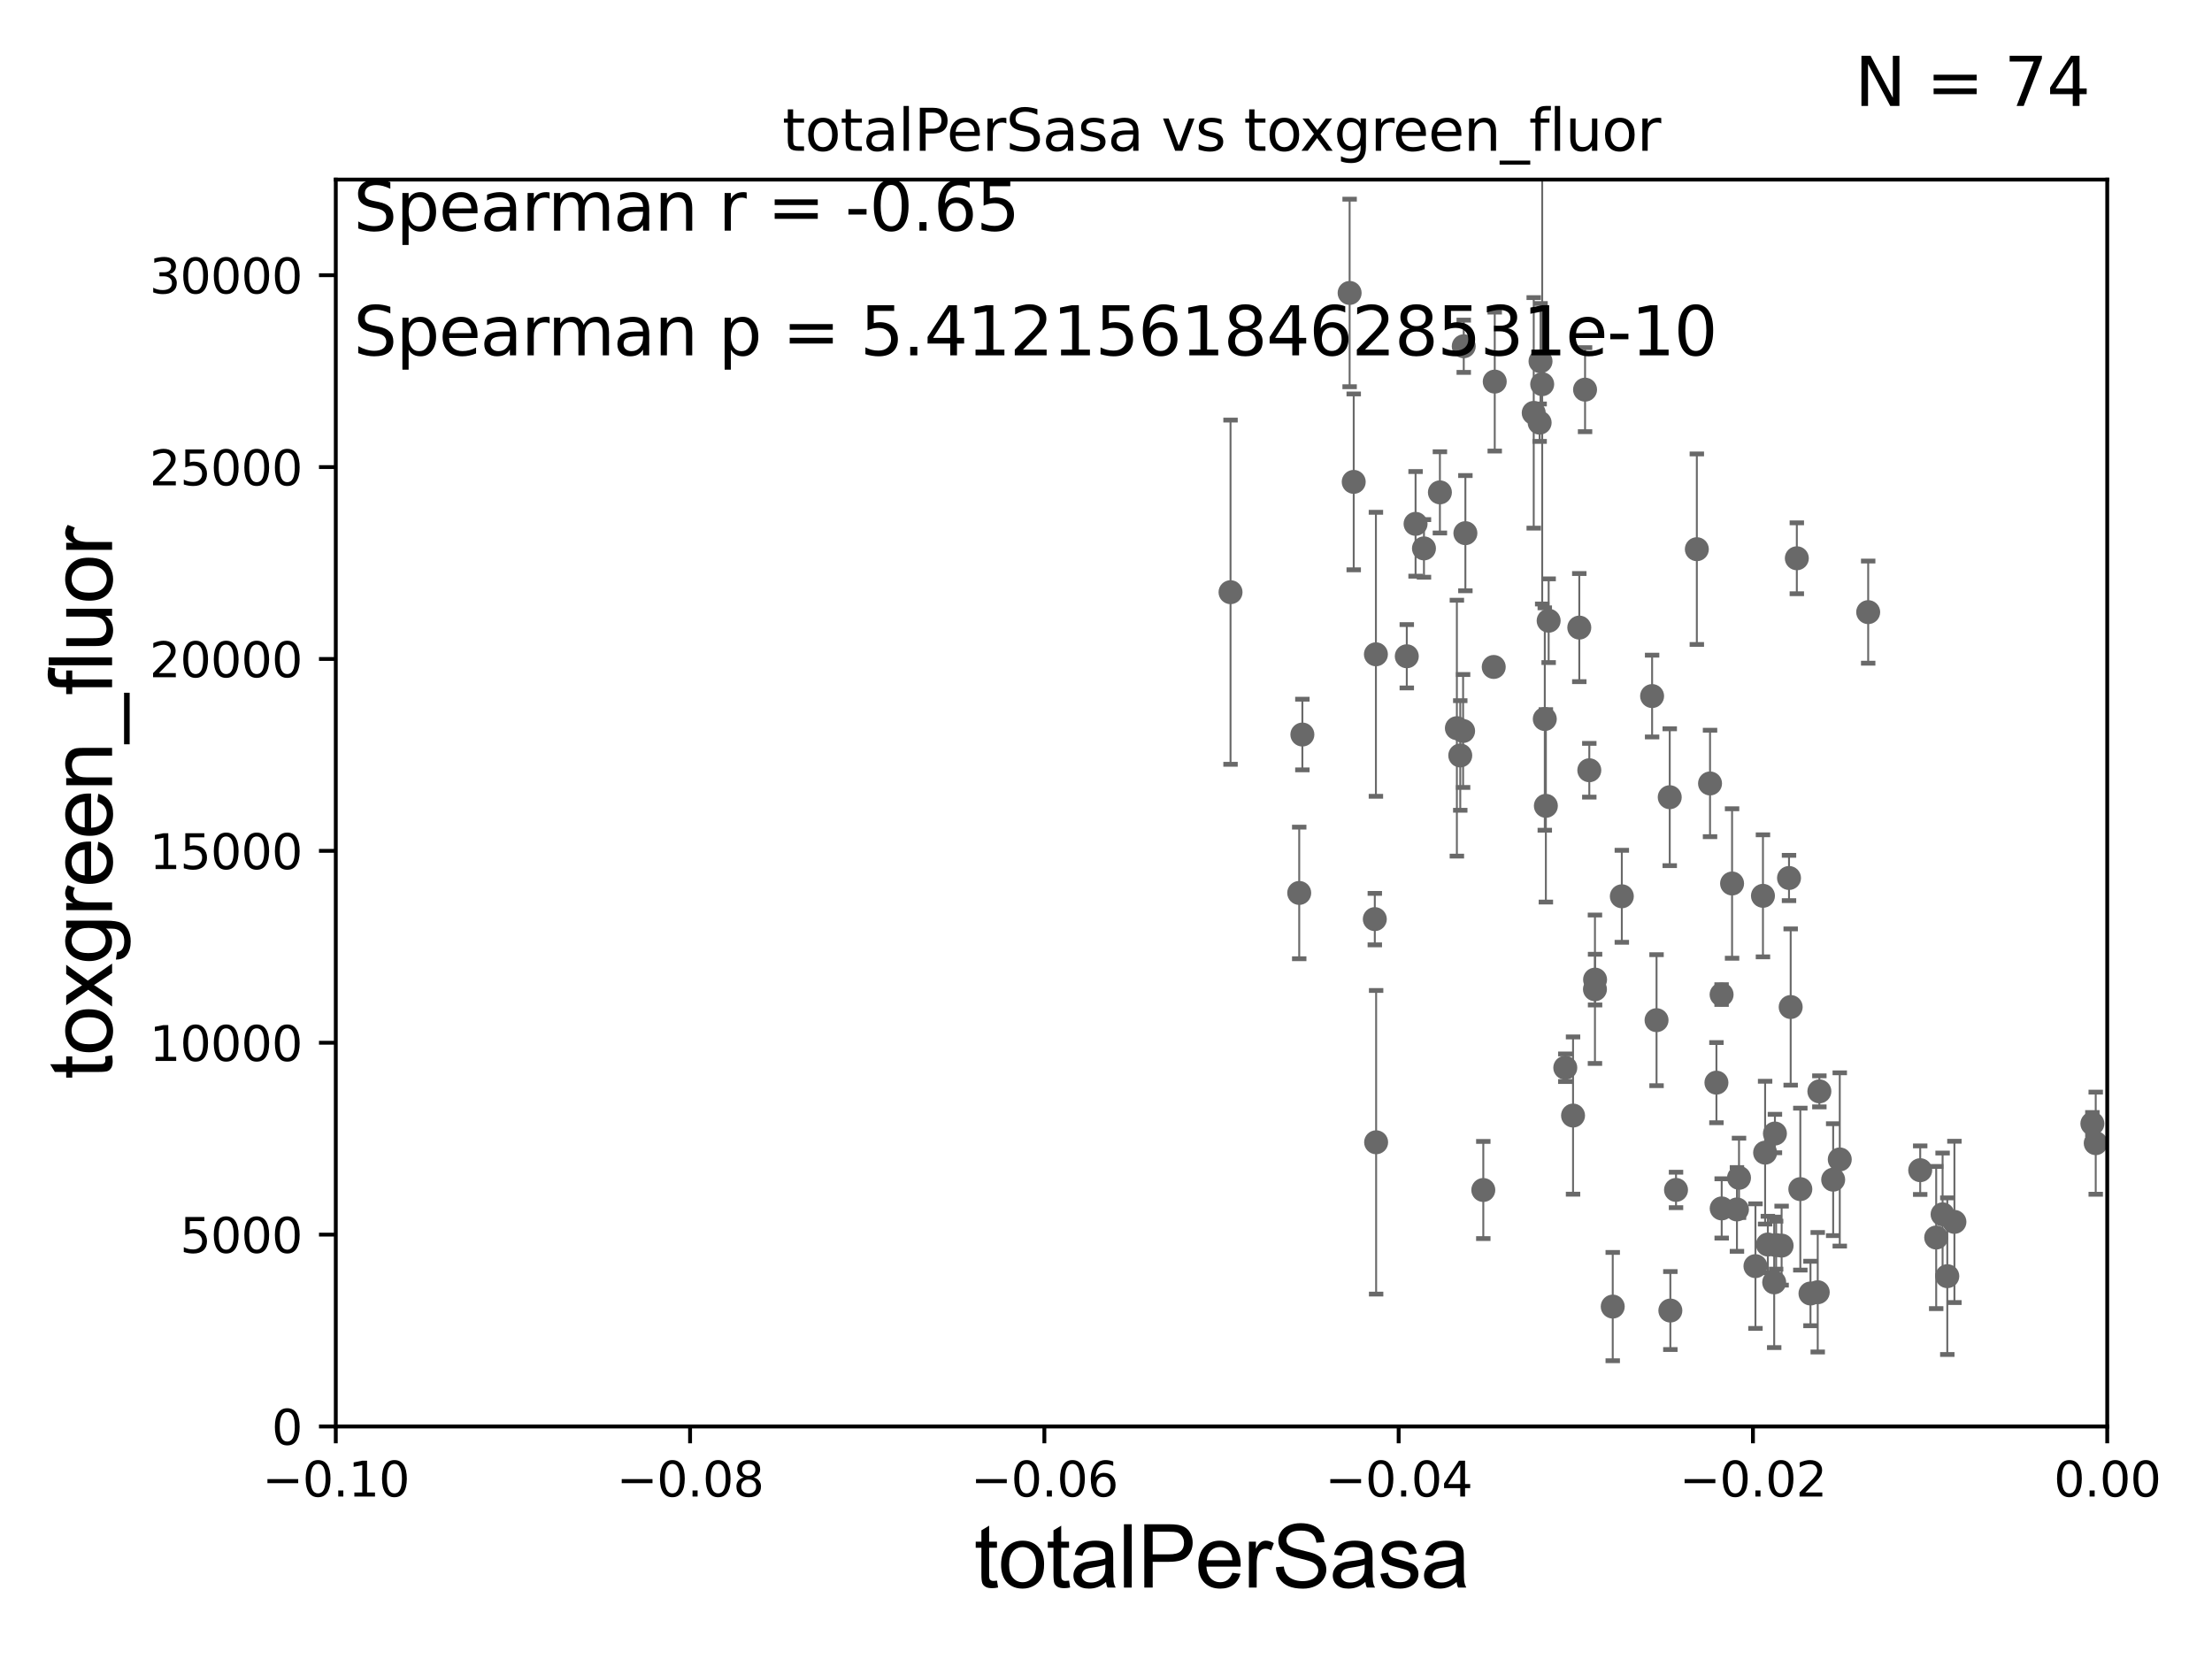 <?xml version="1.0" encoding="utf-8" standalone="no"?>
<!DOCTYPE svg PUBLIC "-//W3C//DTD SVG 1.1//EN"
  "http://www.w3.org/Graphics/SVG/1.1/DTD/svg11.dtd">
<svg xmlns:xlink="http://www.w3.org/1999/xlink" width="460.8pt" height="345.6pt" viewBox="0 0 460.8 345.6" xmlns="http://www.w3.org/2000/svg" version="1.1">
 <defs>
  <style type="text/css">*{stroke-linejoin: round; stroke-linecap: butt}</style>
 </defs>
 <g id="figure_1">
  <g id="patch_1">
   <path d="M 0 345.6 
L 460.8 345.6 
L 460.8 0 
L 0 0 
z
" style="fill: #ffffff"/>
  </g>
  <g id="axes_1">
   <g id="patch_2">
    <path d="M 69.95 297.16 
L 438.975 297.16 
L 438.975 37.411 
L 69.95 37.411 
z
" style="fill: #ffffff"/>
   </g>
   <g id="PathCollection_1">
    <defs>
     <path id="m4656dcf372" d="M 0 1.118 
C 0.297 1.118 0.581 1 0.791 0.791 
C 1 0.581 1.118 0.297 1.118 0 
C 1.118 -0.297 1 -0.581 0.791 -0.791 
C 0.581 -1 0.297 -1.118 0 -1.118 
C -0.297 -1.118 -0.581 -1 -0.791 -0.791 
C -1 -0.581 -1.118 -0.297 -1.118 0 
C -1.118 0.297 -1 0.581 -0.791 0.791 
C -0.581 1 -0.297 1.118 0 1.118 
z
" style="stroke: #696969"/>
    </defs>
    <g clip-path="url(#p5e76d32869)">
     <use xlink:href="#m4656dcf372" x="256.343" y="123.364" style="fill: #696969; stroke: #696969"/>
     <use xlink:href="#m4656dcf372" x="358.659" y="251.738" style="fill: #696969; stroke: #696969"/>
     <use xlink:href="#m4656dcf372" x="365.694" y="263.759" style="fill: #696969; stroke: #696969"/>
     <use xlink:href="#m4656dcf372" x="337.856" y="186.713" style="fill: #696969; stroke: #696969"/>
     <use xlink:href="#m4656dcf372" x="308.999" y="247.898" style="fill: #696969; stroke: #696969"/>
     <use xlink:href="#m4656dcf372" x="373.031" y="209.781" style="fill: #696969; stroke: #696969"/>
     <use xlink:href="#m4656dcf372" x="347.965" y="273.011" style="fill: #696969; stroke: #696969"/>
     <use xlink:href="#m4656dcf372" x="371.142" y="259.484" style="fill: #696969; stroke: #696969"/>
     <use xlink:href="#m4656dcf372" x="349.145" y="247.882" style="fill: #696969; stroke: #696969"/>
     <use xlink:href="#m4656dcf372" x="369.749" y="236.135" style="fill: #696969; stroke: #696969"/>
     <use xlink:href="#m4656dcf372" x="361.838" y="251.949" style="fill: #696969; stroke: #696969"/>
     <use xlink:href="#m4656dcf372" x="357.564" y="225.536" style="fill: #696969; stroke: #696969"/>
     <use xlink:href="#m4656dcf372" x="356.232" y="163.209" style="fill: #696969; stroke: #696969"/>
     <use xlink:href="#m4656dcf372" x="362.267" y="245.364" style="fill: #696969; stroke: #696969"/>
     <use xlink:href="#m4656dcf372" x="345.089" y="212.52" style="fill: #696969; stroke: #696969"/>
     <use xlink:href="#m4656dcf372" x="367.256" y="186.616" style="fill: #696969; stroke: #696969"/>
     <use xlink:href="#m4656dcf372" x="330.197" y="81.17" style="fill: #696969; stroke: #696969"/>
     <use xlink:href="#m4656dcf372" x="332.258" y="206.08" style="fill: #696969; stroke: #696969"/>
     <use xlink:href="#m4656dcf372" x="347.836" y="166.074" style="fill: #696969; stroke: #696969"/>
     <use xlink:href="#m4656dcf372" x="374.313" y="116.298" style="fill: #696969; stroke: #696969"/>
     <use xlink:href="#m4656dcf372" x="369.999" y="259.387" style="fill: #696969; stroke: #696969"/>
     <use xlink:href="#m4656dcf372" x="405.658" y="265.851" style="fill: #696969; stroke: #696969"/>
     <use xlink:href="#m4656dcf372" x="407.141" y="254.54" style="fill: #696969; stroke: #696969"/>
     <use xlink:href="#m4656dcf372" x="404.678" y="252.97" style="fill: #696969; stroke: #696969"/>
     <use xlink:href="#m4656dcf372" x="400.013" y="243.772" style="fill: #696969; stroke: #696969"/>
     <use xlink:href="#m4656dcf372" x="403.344" y="257.799" style="fill: #696969; stroke: #696969"/>
     <use xlink:href="#m4656dcf372" x="379.008" y="227.352" style="fill: #696969; stroke: #696969"/>
     <use xlink:href="#m4656dcf372" x="383.257" y="241.531" style="fill: #696969; stroke: #696969"/>
     <use xlink:href="#m4656dcf372" x="369.596" y="267.138" style="fill: #696969; stroke: #696969"/>
     <use xlink:href="#m4656dcf372" x="378.668" y="269.195" style="fill: #696969; stroke: #696969"/>
     <use xlink:href="#m4656dcf372" x="375.04" y="247.715" style="fill: #696969; stroke: #696969"/>
     <use xlink:href="#m4656dcf372" x="377.157" y="269.457" style="fill: #696969; stroke: #696969"/>
     <use xlink:href="#m4656dcf372" x="381.884" y="245.747" style="fill: #696969; stroke: #696969"/>
     <use xlink:href="#m4656dcf372" x="367.706" y="240.12" style="fill: #696969; stroke: #696969"/>
     <use xlink:href="#m4656dcf372" x="389.178" y="127.518" style="fill: #696969; stroke: #696969"/>
     <use xlink:href="#m4656dcf372" x="368.275" y="259.255" style="fill: #696969; stroke: #696969"/>
     <use xlink:href="#m4656dcf372" x="372.685" y="182.903" style="fill: #696969; stroke: #696969"/>
     <use xlink:href="#m4656dcf372" x="358.64" y="207.187" style="fill: #696969; stroke: #696969"/>
     <use xlink:href="#m4656dcf372" x="435.88" y="234.072" style="fill: #696969; stroke: #696969"/>
     <use xlink:href="#m4656dcf372" x="321.807" y="149.784" style="fill: #696969; stroke: #696969"/>
     <use xlink:href="#m4656dcf372" x="353.483" y="114.407" style="fill: #696969; stroke: #696969"/>
     <use xlink:href="#m4656dcf372" x="344.163" y="145.002" style="fill: #696969; stroke: #696969"/>
     <use xlink:href="#m4656dcf372" x="319.502" y="86.012" style="fill: #696969; stroke: #696969"/>
     <use xlink:href="#m4656dcf372" x="304.791" y="152.276" style="fill: #696969; stroke: #696969"/>
     <use xlink:href="#m4656dcf372" x="286.398" y="191.469" style="fill: #696969; stroke: #696969"/>
     <use xlink:href="#m4656dcf372" x="286.627" y="136.304" style="fill: #696969; stroke: #696969"/>
     <use xlink:href="#m4656dcf372" x="299.958" y="102.569" style="fill: #696969; stroke: #696969"/>
     <use xlink:href="#m4656dcf372" x="311.382" y="79.492" style="fill: #696969; stroke: #696969"/>
     <use xlink:href="#m4656dcf372" x="303.494" y="151.69" style="fill: #696969; stroke: #696969"/>
     <use xlink:href="#m4656dcf372" x="293.059" y="136.713" style="fill: #696969; stroke: #696969"/>
     <use xlink:href="#m4656dcf372" x="304.199" y="157.377" style="fill: #696969; stroke: #696969"/>
     <use xlink:href="#m4656dcf372" x="294.889" y="109.13" style="fill: #696969; stroke: #696969"/>
     <use xlink:href="#m4656dcf372" x="271.309" y="153.017" style="fill: #696969; stroke: #696969"/>
     <use xlink:href="#m4656dcf372" x="281.151" y="61.025" style="fill: #696969; stroke: #696969"/>
     <use xlink:href="#m4656dcf372" x="282.005" y="100.384" style="fill: #696969; stroke: #696969"/>
     <use xlink:href="#m4656dcf372" x="270.651" y="186.015" style="fill: #696969; stroke: #696969"/>
     <use xlink:href="#m4656dcf372" x="311.171" y="138.941" style="fill: #696969; stroke: #696969"/>
     <use xlink:href="#m4656dcf372" x="305.267" y="111.069" style="fill: #696969; stroke: #696969"/>
     <use xlink:href="#m4656dcf372" x="304.926" y="72.132" style="fill: #696969; stroke: #696969"/>
     <use xlink:href="#m4656dcf372" x="360.823" y="184.049" style="fill: #696969; stroke: #696969"/>
     <use xlink:href="#m4656dcf372" x="327.694" y="232.39" style="fill: #696969; stroke: #696969"/>
     <use xlink:href="#m4656dcf372" x="331.081" y="160.457" style="fill: #696969; stroke: #696969"/>
     <use xlink:href="#m4656dcf372" x="326.078" y="222.428" style="fill: #696969; stroke: #696969"/>
     <use xlink:href="#m4656dcf372" x="332.283" y="204.071" style="fill: #696969; stroke: #696969"/>
     <use xlink:href="#m4656dcf372" x="335.962" y="272.185" style="fill: #696969; stroke: #696969"/>
     <use xlink:href="#m4656dcf372" x="322.033" y="167.873" style="fill: #696969; stroke: #696969"/>
     <use xlink:href="#m4656dcf372" x="286.672" y="237.956" style="fill: #696969; stroke: #696969"/>
     <use xlink:href="#m4656dcf372" x="321.267" y="80.034" style="fill: #696969; stroke: #696969"/>
     <use xlink:href="#m4656dcf372" x="320.734" y="88.052" style="fill: #696969; stroke: #696969"/>
     <use xlink:href="#m4656dcf372" x="296.637" y="114.242" style="fill: #696969; stroke: #696969"/>
     <use xlink:href="#m4656dcf372" x="328.995" y="130.739" style="fill: #696969; stroke: #696969"/>
     <use xlink:href="#m4656dcf372" x="322.613" y="129.307" style="fill: #696969; stroke: #696969"/>
     <use xlink:href="#m4656dcf372" x="320.92" y="75.259" style="fill: #696969; stroke: #696969"/>
     <use xlink:href="#m4656dcf372" x="436.577" y="238.142" style="fill: #696969; stroke: #696969"/>
    </g>
   </g>
   <g id="matplotlib.axis_1">
    <g id="xtick_1">
     <g id="line2d_1">
      <defs>
       <path id="m784d6e6776" d="M 0 0 
L 0 3.5 
" style="stroke: #000000; stroke-width: 0.8"/>
      </defs>
      <g>
       <use xlink:href="#m784d6e6776" x="69.95" y="297.16" style="stroke: #000000; stroke-width: 0.8"/>
      </g>
     </g>
     <g id="text_1">
      <!-- −0.10 -->
      <g transform="translate(54.627 311.758)scale(0.1 -0.1)">
       <defs>
        <path id="DejaVuSans-2212" d="M 678 2272 
L 4684 2272 
L 4684 1741 
L 678 1741 
L 678 2272 
z
" transform="scale(0.016)"/>
        <path id="DejaVuSans-30" d="M 2034 4250 
Q 1547 4250 1301 3770 
Q 1056 3291 1056 2328 
Q 1056 1369 1301 889 
Q 1547 409 2034 409 
Q 2525 409 2770 889 
Q 3016 1369 3016 2328 
Q 3016 3291 2770 3770 
Q 2525 4250 2034 4250 
z
M 2034 4750 
Q 2819 4750 3233 4129 
Q 3647 3509 3647 2328 
Q 3647 1150 3233 529 
Q 2819 -91 2034 -91 
Q 1250 -91 836 529 
Q 422 1150 422 2328 
Q 422 3509 836 4129 
Q 1250 4750 2034 4750 
z
" transform="scale(0.016)"/>
        <path id="DejaVuSans-2e" d="M 684 794 
L 1344 794 
L 1344 0 
L 684 0 
L 684 794 
z
" transform="scale(0.016)"/>
        <path id="DejaVuSans-31" d="M 794 531 
L 1825 531 
L 1825 4091 
L 703 3866 
L 703 4441 
L 1819 4666 
L 2450 4666 
L 2450 531 
L 3481 531 
L 3481 0 
L 794 0 
L 794 531 
z
" transform="scale(0.016)"/>
       </defs>
       <use xlink:href="#DejaVuSans-2212"/>
       <use xlink:href="#DejaVuSans-30" x="83.789"/>
       <use xlink:href="#DejaVuSans-2e" x="147.412"/>
       <use xlink:href="#DejaVuSans-31" x="179.199"/>
       <use xlink:href="#DejaVuSans-30" x="242.822"/>
      </g>
     </g>
    </g>
    <g id="xtick_2">
     <g id="line2d_2">
      <g>
       <use xlink:href="#m784d6e6776" x="143.755" y="297.16" style="stroke: #000000; stroke-width: 0.8"/>
      </g>
     </g>
     <g id="text_2">
      <!-- −0.08 -->
      <g transform="translate(128.432 311.758)scale(0.1 -0.1)">
       <defs>
        <path id="DejaVuSans-38" d="M 2034 2216 
Q 1584 2216 1326 1975 
Q 1069 1734 1069 1313 
Q 1069 891 1326 650 
Q 1584 409 2034 409 
Q 2484 409 2743 651 
Q 3003 894 3003 1313 
Q 3003 1734 2745 1975 
Q 2488 2216 2034 2216 
z
M 1403 2484 
Q 997 2584 770 2862 
Q 544 3141 544 3541 
Q 544 4100 942 4425 
Q 1341 4750 2034 4750 
Q 2731 4750 3128 4425 
Q 3525 4100 3525 3541 
Q 3525 3141 3298 2862 
Q 3072 2584 2669 2484 
Q 3125 2378 3379 2068 
Q 3634 1759 3634 1313 
Q 3634 634 3220 271 
Q 2806 -91 2034 -91 
Q 1263 -91 848 271 
Q 434 634 434 1313 
Q 434 1759 690 2068 
Q 947 2378 1403 2484 
z
M 1172 3481 
Q 1172 3119 1398 2916 
Q 1625 2713 2034 2713 
Q 2441 2713 2670 2916 
Q 2900 3119 2900 3481 
Q 2900 3844 2670 4047 
Q 2441 4250 2034 4250 
Q 1625 4250 1398 4047 
Q 1172 3844 1172 3481 
z
" transform="scale(0.016)"/>
       </defs>
       <use xlink:href="#DejaVuSans-2212"/>
       <use xlink:href="#DejaVuSans-30" x="83.789"/>
       <use xlink:href="#DejaVuSans-2e" x="147.412"/>
       <use xlink:href="#DejaVuSans-30" x="179.199"/>
       <use xlink:href="#DejaVuSans-38" x="242.822"/>
      </g>
     </g>
    </g>
    <g id="xtick_3">
     <g id="line2d_3">
      <g>
       <use xlink:href="#m784d6e6776" x="217.56" y="297.16" style="stroke: #000000; stroke-width: 0.8"/>
      </g>
     </g>
     <g id="text_3">
      <!-- −0.06 -->
      <g transform="translate(202.237 311.758)scale(0.1 -0.1)">
       <defs>
        <path id="DejaVuSans-36" d="M 2113 2584 
Q 1688 2584 1439 2293 
Q 1191 2003 1191 1497 
Q 1191 994 1439 701 
Q 1688 409 2113 409 
Q 2538 409 2786 701 
Q 3034 994 3034 1497 
Q 3034 2003 2786 2293 
Q 2538 2584 2113 2584 
z
M 3366 4563 
L 3366 3988 
Q 3128 4100 2886 4159 
Q 2644 4219 2406 4219 
Q 1781 4219 1451 3797 
Q 1122 3375 1075 2522 
Q 1259 2794 1537 2939 
Q 1816 3084 2150 3084 
Q 2853 3084 3261 2657 
Q 3669 2231 3669 1497 
Q 3669 778 3244 343 
Q 2819 -91 2113 -91 
Q 1303 -91 875 529 
Q 447 1150 447 2328 
Q 447 3434 972 4092 
Q 1497 4750 2381 4750 
Q 2619 4750 2861 4703 
Q 3103 4656 3366 4563 
z
" transform="scale(0.016)"/>
       </defs>
       <use xlink:href="#DejaVuSans-2212"/>
       <use xlink:href="#DejaVuSans-30" x="83.789"/>
       <use xlink:href="#DejaVuSans-2e" x="147.412"/>
       <use xlink:href="#DejaVuSans-30" x="179.199"/>
       <use xlink:href="#DejaVuSans-36" x="242.822"/>
      </g>
     </g>
    </g>
    <g id="xtick_4">
     <g id="line2d_4">
      <g>
       <use xlink:href="#m784d6e6776" x="291.365" y="297.16" style="stroke: #000000; stroke-width: 0.8"/>
      </g>
     </g>
     <g id="text_4">
      <!-- −0.04 -->
      <g transform="translate(276.042 311.758)scale(0.1 -0.1)">
       <defs>
        <path id="DejaVuSans-34" d="M 2419 4116 
L 825 1625 
L 2419 1625 
L 2419 4116 
z
M 2253 4666 
L 3047 4666 
L 3047 1625 
L 3713 1625 
L 3713 1100 
L 3047 1100 
L 3047 0 
L 2419 0 
L 2419 1100 
L 313 1100 
L 313 1709 
L 2253 4666 
z
" transform="scale(0.016)"/>
       </defs>
       <use xlink:href="#DejaVuSans-2212"/>
       <use xlink:href="#DejaVuSans-30" x="83.789"/>
       <use xlink:href="#DejaVuSans-2e" x="147.412"/>
       <use xlink:href="#DejaVuSans-30" x="179.199"/>
       <use xlink:href="#DejaVuSans-34" x="242.822"/>
      </g>
     </g>
    </g>
    <g id="xtick_5">
     <g id="line2d_5">
      <g>
       <use xlink:href="#m784d6e6776" x="365.17" y="297.16" style="stroke: #000000; stroke-width: 0.8"/>
      </g>
     </g>
     <g id="text_5">
      <!-- −0.02 -->
      <g transform="translate(349.847 311.758)scale(0.1 -0.1)">
       <defs>
        <path id="DejaVuSans-32" d="M 1228 531 
L 3431 531 
L 3431 0 
L 469 0 
L 469 531 
Q 828 903 1448 1529 
Q 2069 2156 2228 2338 
Q 2531 2678 2651 2914 
Q 2772 3150 2772 3378 
Q 2772 3750 2511 3984 
Q 2250 4219 1831 4219 
Q 1534 4219 1204 4116 
Q 875 4013 500 3803 
L 500 4441 
Q 881 4594 1212 4672 
Q 1544 4750 1819 4750 
Q 2544 4750 2975 4387 
Q 3406 4025 3406 3419 
Q 3406 3131 3298 2873 
Q 3191 2616 2906 2266 
Q 2828 2175 2409 1742 
Q 1991 1309 1228 531 
z
" transform="scale(0.016)"/>
       </defs>
       <use xlink:href="#DejaVuSans-2212"/>
       <use xlink:href="#DejaVuSans-30" x="83.789"/>
       <use xlink:href="#DejaVuSans-2e" x="147.412"/>
       <use xlink:href="#DejaVuSans-30" x="179.199"/>
       <use xlink:href="#DejaVuSans-32" x="242.822"/>
      </g>
     </g>
    </g>
    <g id="xtick_6">
     <g id="line2d_6">
      <g>
       <use xlink:href="#m784d6e6776" x="438.975" y="297.16" style="stroke: #000000; stroke-width: 0.8"/>
      </g>
     </g>
     <g id="text_6">
      <!-- 0.00 -->
      <g transform="translate(427.842 311.758)scale(0.1 -0.1)">
       <use xlink:href="#DejaVuSans-30"/>
       <use xlink:href="#DejaVuSans-2e" x="63.623"/>
       <use xlink:href="#DejaVuSans-30" x="95.41"/>
       <use xlink:href="#DejaVuSans-30" x="159.033"/>
      </g>
     </g>
    </g>
    <g id="text_7">
     <!-- totalPerSasa -->
     <g transform="translate(202.935 330.722)scale(0.18 -0.18)">
      <defs>
       <path id="ArialMT-74" d="M 1650 503 
L 1731 6 
Q 1494 -44 1306 -44 
Q 1000 -44 831 53 
Q 663 150 594 308 
Q 525 466 525 972 
L 525 2881 
L 113 2881 
L 113 3319 
L 525 3319 
L 525 4141 
L 1084 4478 
L 1084 3319 
L 1650 3319 
L 1650 2881 
L 1084 2881 
L 1084 941 
Q 1084 700 1114 631 
Q 1144 563 1211 522 
Q 1278 481 1403 481 
Q 1497 481 1650 503 
z
" transform="scale(0.016)"/>
       <path id="ArialMT-6f" d="M 213 1659 
Q 213 2581 725 3025 
Q 1153 3394 1769 3394 
Q 2453 3394 2887 2945 
Q 3322 2497 3322 1706 
Q 3322 1066 3130 698 
Q 2938 331 2570 128 
Q 2203 -75 1769 -75 
Q 1072 -75 642 372 
Q 213 819 213 1659 
z
M 791 1659 
Q 791 1022 1069 705 
Q 1347 388 1769 388 
Q 2188 388 2466 706 
Q 2744 1025 2744 1678 
Q 2744 2294 2464 2611 
Q 2184 2928 1769 2928 
Q 1347 2928 1069 2612 
Q 791 2297 791 1659 
z
" transform="scale(0.016)"/>
       <path id="ArialMT-61" d="M 2588 409 
Q 2275 144 1986 34 
Q 1697 -75 1366 -75 
Q 819 -75 525 192 
Q 231 459 231 875 
Q 231 1119 342 1320 
Q 453 1522 633 1644 
Q 813 1766 1038 1828 
Q 1203 1872 1538 1913 
Q 2219 1994 2541 2106 
Q 2544 2222 2544 2253 
Q 2544 2597 2384 2738 
Q 2169 2928 1744 2928 
Q 1347 2928 1158 2789 
Q 969 2650 878 2297 
L 328 2372 
Q 403 2725 575 2942 
Q 747 3159 1072 3276 
Q 1397 3394 1825 3394 
Q 2250 3394 2515 3294 
Q 2781 3194 2906 3042 
Q 3031 2891 3081 2659 
Q 3109 2516 3109 2141 
L 3109 1391 
Q 3109 606 3145 398 
Q 3181 191 3288 0 
L 2700 0 
Q 2613 175 2588 409 
z
M 2541 1666 
Q 2234 1541 1622 1453 
Q 1275 1403 1131 1340 
Q 988 1278 909 1158 
Q 831 1038 831 891 
Q 831 666 1001 516 
Q 1172 366 1500 366 
Q 1825 366 2078 508 
Q 2331 650 2450 897 
Q 2541 1088 2541 1459 
L 2541 1666 
z
" transform="scale(0.016)"/>
       <path id="ArialMT-6c" d="M 409 0 
L 409 4581 
L 972 4581 
L 972 0 
L 409 0 
z
" transform="scale(0.016)"/>
       <path id="ArialMT-50" d="M 494 0 
L 494 4581 
L 2222 4581 
Q 2678 4581 2919 4538 
Q 3256 4481 3484 4323 
Q 3713 4166 3852 3881 
Q 3991 3597 3991 3256 
Q 3991 2672 3619 2267 
Q 3247 1863 2275 1863 
L 1100 1863 
L 1100 0 
L 494 0 
z
M 1100 2403 
L 2284 2403 
Q 2872 2403 3119 2622 
Q 3366 2841 3366 3238 
Q 3366 3525 3220 3729 
Q 3075 3934 2838 4000 
Q 2684 4041 2272 4041 
L 1100 4041 
L 1100 2403 
z
" transform="scale(0.016)"/>
       <path id="ArialMT-65" d="M 2694 1069 
L 3275 997 
Q 3138 488 2766 206 
Q 2394 -75 1816 -75 
Q 1088 -75 661 373 
Q 234 822 234 1631 
Q 234 2469 665 2931 
Q 1097 3394 1784 3394 
Q 2450 3394 2872 2941 
Q 3294 2488 3294 1666 
Q 3294 1616 3291 1516 
L 816 1516 
Q 847 969 1125 678 
Q 1403 388 1819 388 
Q 2128 388 2347 550 
Q 2566 713 2694 1069 
z
M 847 1978 
L 2700 1978 
Q 2663 2397 2488 2606 
Q 2219 2931 1791 2931 
Q 1403 2931 1139 2672 
Q 875 2413 847 1978 
z
" transform="scale(0.016)"/>
       <path id="ArialMT-72" d="M 416 0 
L 416 3319 
L 922 3319 
L 922 2816 
Q 1116 3169 1280 3281 
Q 1444 3394 1641 3394 
Q 1925 3394 2219 3213 
L 2025 2691 
Q 1819 2813 1613 2813 
Q 1428 2813 1281 2702 
Q 1134 2591 1072 2394 
Q 978 2094 978 1738 
L 978 0 
L 416 0 
z
" transform="scale(0.016)"/>
       <path id="ArialMT-53" d="M 288 1472 
L 859 1522 
Q 900 1178 1048 958 
Q 1197 738 1509 602 
Q 1822 466 2213 466 
Q 2559 466 2825 569 
Q 3091 672 3220 851 
Q 3350 1031 3350 1244 
Q 3350 1459 3225 1620 
Q 3100 1781 2813 1891 
Q 2628 1963 1997 2114 
Q 1366 2266 1113 2400 
Q 784 2572 623 2826 
Q 463 3081 463 3397 
Q 463 3744 659 4045 
Q 856 4347 1234 4503 
Q 1613 4659 2075 4659 
Q 2584 4659 2973 4495 
Q 3363 4331 3572 4012 
Q 3781 3694 3797 3291 
L 3216 3247 
Q 3169 3681 2898 3903 
Q 2628 4125 2100 4125 
Q 1550 4125 1298 3923 
Q 1047 3722 1047 3438 
Q 1047 3191 1225 3031 
Q 1400 2872 2139 2705 
Q 2878 2538 3153 2413 
Q 3553 2228 3743 1945 
Q 3934 1663 3934 1294 
Q 3934 928 3725 604 
Q 3516 281 3123 101 
Q 2731 -78 2241 -78 
Q 1619 -78 1198 103 
Q 778 284 539 648 
Q 300 1013 288 1472 
z
" transform="scale(0.016)"/>
       <path id="ArialMT-73" d="M 197 991 
L 753 1078 
Q 800 744 1014 566 
Q 1228 388 1613 388 
Q 2000 388 2187 545 
Q 2375 703 2375 916 
Q 2375 1106 2209 1216 
Q 2094 1291 1634 1406 
Q 1016 1563 777 1677 
Q 538 1791 414 1992 
Q 291 2194 291 2438 
Q 291 2659 392 2848 
Q 494 3038 669 3163 
Q 800 3259 1026 3326 
Q 1253 3394 1513 3394 
Q 1903 3394 2198 3281 
Q 2494 3169 2634 2976 
Q 2775 2784 2828 2463 
L 2278 2388 
Q 2241 2644 2061 2787 
Q 1881 2931 1553 2931 
Q 1166 2931 1000 2803 
Q 834 2675 834 2503 
Q 834 2394 903 2306 
Q 972 2216 1119 2156 
Q 1203 2125 1616 2013 
Q 2213 1853 2448 1751 
Q 2684 1650 2818 1456 
Q 2953 1263 2953 975 
Q 2953 694 2789 445 
Q 2625 197 2315 61 
Q 2006 -75 1616 -75 
Q 969 -75 630 194 
Q 291 463 197 991 
z
" transform="scale(0.016)"/>
      </defs>
      <use xlink:href="#ArialMT-74"/>
      <use xlink:href="#ArialMT-6f" x="27.783"/>
      <use xlink:href="#ArialMT-74" x="83.398"/>
      <use xlink:href="#ArialMT-61" x="111.182"/>
      <use xlink:href="#ArialMT-6c" x="166.797"/>
      <use xlink:href="#ArialMT-50" x="189.014"/>
      <use xlink:href="#ArialMT-65" x="255.713"/>
      <use xlink:href="#ArialMT-72" x="311.328"/>
      <use xlink:href="#ArialMT-53" x="344.629"/>
      <use xlink:href="#ArialMT-61" x="411.328"/>
      <use xlink:href="#ArialMT-73" x="466.943"/>
      <use xlink:href="#ArialMT-61" x="516.943"/>
     </g>
    </g>
   </g>
   <g id="matplotlib.axis_2">
    <g id="ytick_1">
     <g id="line2d_7">
      <defs>
       <path id="md11ddc1ca3" d="M 0 0 
L -3.5 0 
" style="stroke: #000000; stroke-width: 0.8"/>
      </defs>
      <g>
       <use xlink:href="#md11ddc1ca3" x="69.95" y="297.16" style="stroke: #000000; stroke-width: 0.8"/>
      </g>
     </g>
     <g id="text_8">
      <!-- 0 -->
      <g transform="translate(56.587 300.959)scale(0.1 -0.1)">
       <use xlink:href="#DejaVuSans-30"/>
      </g>
     </g>
    </g>
    <g id="ytick_2">
     <g id="line2d_8">
      <g>
       <use xlink:href="#md11ddc1ca3" x="69.95" y="257.189" style="stroke: #000000; stroke-width: 0.8"/>
      </g>
     </g>
     <g id="text_9">
      <!-- 5000 -->
      <g transform="translate(37.5 260.988)scale(0.1 -0.1)">
       <defs>
        <path id="DejaVuSans-35" d="M 691 4666 
L 3169 4666 
L 3169 4134 
L 1269 4134 
L 1269 2991 
Q 1406 3038 1543 3061 
Q 1681 3084 1819 3084 
Q 2600 3084 3056 2656 
Q 3513 2228 3513 1497 
Q 3513 744 3044 326 
Q 2575 -91 1722 -91 
Q 1428 -91 1123 -41 
Q 819 9 494 109 
L 494 744 
Q 775 591 1075 516 
Q 1375 441 1709 441 
Q 2250 441 2565 725 
Q 2881 1009 2881 1497 
Q 2881 1984 2565 2268 
Q 2250 2553 1709 2553 
Q 1456 2553 1204 2497 
Q 953 2441 691 2322 
L 691 4666 
z
" transform="scale(0.016)"/>
       </defs>
       <use xlink:href="#DejaVuSans-35"/>
       <use xlink:href="#DejaVuSans-30" x="63.623"/>
       <use xlink:href="#DejaVuSans-30" x="127.246"/>
       <use xlink:href="#DejaVuSans-30" x="190.869"/>
      </g>
     </g>
    </g>
    <g id="ytick_3">
     <g id="line2d_9">
      <g>
       <use xlink:href="#md11ddc1ca3" x="69.95" y="217.217" style="stroke: #000000; stroke-width: 0.8"/>
      </g>
     </g>
     <g id="text_10">
      <!-- 10000 -->
      <g transform="translate(31.137 221.016)scale(0.1 -0.1)">
       <use xlink:href="#DejaVuSans-31"/>
       <use xlink:href="#DejaVuSans-30" x="63.623"/>
       <use xlink:href="#DejaVuSans-30" x="127.246"/>
       <use xlink:href="#DejaVuSans-30" x="190.869"/>
       <use xlink:href="#DejaVuSans-30" x="254.492"/>
      </g>
     </g>
    </g>
    <g id="ytick_4">
     <g id="line2d_10">
      <g>
       <use xlink:href="#md11ddc1ca3" x="69.95" y="177.246" style="stroke: #000000; stroke-width: 0.8"/>
      </g>
     </g>
     <g id="text_11">
      <!-- 15000 -->
      <g transform="translate(31.137 181.045)scale(0.1 -0.1)">
       <use xlink:href="#DejaVuSans-31"/>
       <use xlink:href="#DejaVuSans-35" x="63.623"/>
       <use xlink:href="#DejaVuSans-30" x="127.246"/>
       <use xlink:href="#DejaVuSans-30" x="190.869"/>
       <use xlink:href="#DejaVuSans-30" x="254.492"/>
      </g>
     </g>
    </g>
    <g id="ytick_5">
     <g id="line2d_11">
      <g>
       <use xlink:href="#md11ddc1ca3" x="69.95" y="137.274" style="stroke: #000000; stroke-width: 0.8"/>
      </g>
     </g>
     <g id="text_12">
      <!-- 20000 -->
      <g transform="translate(31.137 141.073)scale(0.1 -0.1)">
       <use xlink:href="#DejaVuSans-32"/>
       <use xlink:href="#DejaVuSans-30" x="63.623"/>
       <use xlink:href="#DejaVuSans-30" x="127.246"/>
       <use xlink:href="#DejaVuSans-30" x="190.869"/>
       <use xlink:href="#DejaVuSans-30" x="254.492"/>
      </g>
     </g>
    </g>
    <g id="ytick_6">
     <g id="line2d_12">
      <g>
       <use xlink:href="#md11ddc1ca3" x="69.95" y="97.303" style="stroke: #000000; stroke-width: 0.8"/>
      </g>
     </g>
     <g id="text_13">
      <!-- 25000 -->
      <g transform="translate(31.137 101.102)scale(0.1 -0.1)">
       <use xlink:href="#DejaVuSans-32"/>
       <use xlink:href="#DejaVuSans-35" x="63.623"/>
       <use xlink:href="#DejaVuSans-30" x="127.246"/>
       <use xlink:href="#DejaVuSans-30" x="190.869"/>
       <use xlink:href="#DejaVuSans-30" x="254.492"/>
      </g>
     </g>
    </g>
    <g id="ytick_7">
     <g id="line2d_13">
      <g>
       <use xlink:href="#md11ddc1ca3" x="69.95" y="57.331" style="stroke: #000000; stroke-width: 0.8"/>
      </g>
     </g>
     <g id="text_14">
      <!-- 30000 -->
      <g transform="translate(31.137 61.13)scale(0.1 -0.1)">
       <defs>
        <path id="DejaVuSans-33" d="M 2597 2516 
Q 3050 2419 3304 2112 
Q 3559 1806 3559 1356 
Q 3559 666 3084 287 
Q 2609 -91 1734 -91 
Q 1441 -91 1130 -33 
Q 819 25 488 141 
L 488 750 
Q 750 597 1062 519 
Q 1375 441 1716 441 
Q 2309 441 2620 675 
Q 2931 909 2931 1356 
Q 2931 1769 2642 2001 
Q 2353 2234 1838 2234 
L 1294 2234 
L 1294 2753 
L 1863 2753 
Q 2328 2753 2575 2939 
Q 2822 3125 2822 3475 
Q 2822 3834 2567 4026 
Q 2313 4219 1838 4219 
Q 1578 4219 1281 4162 
Q 984 4106 628 3988 
L 628 4550 
Q 988 4650 1302 4700 
Q 1616 4750 1894 4750 
Q 2613 4750 3031 4423 
Q 3450 4097 3450 3541 
Q 3450 3153 3228 2886 
Q 3006 2619 2597 2516 
z
" transform="scale(0.016)"/>
       </defs>
       <use xlink:href="#DejaVuSans-33"/>
       <use xlink:href="#DejaVuSans-30" x="63.623"/>
       <use xlink:href="#DejaVuSans-30" x="127.246"/>
       <use xlink:href="#DejaVuSans-30" x="190.869"/>
       <use xlink:href="#DejaVuSans-30" x="254.492"/>
      </g>
     </g>
    </g>
    <g id="text_15">
     <!-- toxgreen_fluor -->
     <g transform="translate(23.349 224.818)rotate(-90)scale(0.18 -0.18)">
      <defs>
       <path id="ArialMT-78" d="M 47 0 
L 1259 1725 
L 138 3319 
L 841 3319 
L 1350 2541 
Q 1494 2319 1581 2169 
Q 1719 2375 1834 2534 
L 2394 3319 
L 3066 3319 
L 1919 1756 
L 3153 0 
L 2463 0 
L 1781 1031 
L 1600 1309 
L 728 0 
L 47 0 
z
" transform="scale(0.016)"/>
       <path id="ArialMT-67" d="M 319 -275 
L 866 -356 
Q 900 -609 1056 -725 
Q 1266 -881 1628 -881 
Q 2019 -881 2231 -725 
Q 2444 -569 2519 -288 
Q 2563 -116 2559 434 
Q 2191 0 1641 0 
Q 956 0 581 494 
Q 206 988 206 1678 
Q 206 2153 378 2554 
Q 550 2956 876 3175 
Q 1203 3394 1644 3394 
Q 2231 3394 2613 2919 
L 2613 3319 
L 3131 3319 
L 3131 450 
Q 3131 -325 2973 -648 
Q 2816 -972 2473 -1159 
Q 2131 -1347 1631 -1347 
Q 1038 -1347 672 -1080 
Q 306 -813 319 -275 
z
M 784 1719 
Q 784 1066 1043 766 
Q 1303 466 1694 466 
Q 2081 466 2343 764 
Q 2606 1063 2606 1700 
Q 2606 2309 2336 2618 
Q 2066 2928 1684 2928 
Q 1309 2928 1046 2623 
Q 784 2319 784 1719 
z
" transform="scale(0.016)"/>
       <path id="ArialMT-6e" d="M 422 0 
L 422 3319 
L 928 3319 
L 928 2847 
Q 1294 3394 1984 3394 
Q 2284 3394 2536 3286 
Q 2788 3178 2913 3003 
Q 3038 2828 3088 2588 
Q 3119 2431 3119 2041 
L 3119 0 
L 2556 0 
L 2556 2019 
Q 2556 2363 2490 2533 
Q 2425 2703 2258 2804 
Q 2091 2906 1866 2906 
Q 1506 2906 1245 2678 
Q 984 2450 984 1813 
L 984 0 
L 422 0 
z
" transform="scale(0.016)"/>
       <path id="ArialMT-5f" d="M -97 -1272 
L -97 -866 
L 3631 -866 
L 3631 -1272 
L -97 -1272 
z
" transform="scale(0.016)"/>
       <path id="ArialMT-66" d="M 556 0 
L 556 2881 
L 59 2881 
L 59 3319 
L 556 3319 
L 556 3672 
Q 556 4006 616 4169 
Q 697 4388 901 4523 
Q 1106 4659 1475 4659 
Q 1713 4659 2000 4603 
L 1916 4113 
Q 1741 4144 1584 4144 
Q 1328 4144 1222 4034 
Q 1116 3925 1116 3625 
L 1116 3319 
L 1763 3319 
L 1763 2881 
L 1116 2881 
L 1116 0 
L 556 0 
z
" transform="scale(0.016)"/>
       <path id="ArialMT-75" d="M 2597 0 
L 2597 488 
Q 2209 -75 1544 -75 
Q 1250 -75 995 37 
Q 741 150 617 320 
Q 494 491 444 738 
Q 409 903 409 1263 
L 409 3319 
L 972 3319 
L 972 1478 
Q 972 1038 1006 884 
Q 1059 663 1231 536 
Q 1403 409 1656 409 
Q 1909 409 2131 539 
Q 2353 669 2445 892 
Q 2538 1116 2538 1541 
L 2538 3319 
L 3100 3319 
L 3100 0 
L 2597 0 
z
" transform="scale(0.016)"/>
      </defs>
      <use xlink:href="#ArialMT-74"/>
      <use xlink:href="#ArialMT-6f" x="27.783"/>
      <use xlink:href="#ArialMT-78" x="83.398"/>
      <use xlink:href="#ArialMT-67" x="133.398"/>
      <use xlink:href="#ArialMT-72" x="189.014"/>
      <use xlink:href="#ArialMT-65" x="222.314"/>
      <use xlink:href="#ArialMT-65" x="277.93"/>
      <use xlink:href="#ArialMT-6e" x="333.545"/>
      <use xlink:href="#ArialMT-5f" x="389.16"/>
      <use xlink:href="#ArialMT-66" x="444.775"/>
      <use xlink:href="#ArialMT-6c" x="472.559"/>
      <use xlink:href="#ArialMT-75" x="494.775"/>
      <use xlink:href="#ArialMT-6f" x="550.391"/>
      <use xlink:href="#ArialMT-72" x="606.006"/>
     </g>
    </g>
   </g>
   <g id="LineCollection_1">
    <path d="M 256.343 159.217 
L 256.343 87.512 
" clip-path="url(#p5e76d32869)" style="fill: none; stroke: #696969; stroke-width: 0.4"/>
    <path d="M 358.659 257.912 
L 358.659 245.564 
" clip-path="url(#p5e76d32869)" style="fill: none; stroke: #696969; stroke-width: 0.4"/>
    <path d="M 365.694 276.735 
L 365.694 250.783 
" clip-path="url(#p5e76d32869)" style="fill: none; stroke: #696969; stroke-width: 0.4"/>
    <path d="M 337.856 196.294 
L 337.856 177.133 
" clip-path="url(#p5e76d32869)" style="fill: none; stroke: #696969; stroke-width: 0.4"/>
    <path d="M 308.999 258.019 
L 308.999 237.777 
" clip-path="url(#p5e76d32869)" style="fill: none; stroke: #696969; stroke-width: 0.4"/>
    <path d="M 373.031 226.054 
L 373.031 193.508 
" clip-path="url(#p5e76d32869)" style="fill: none; stroke: #696969; stroke-width: 0.4"/>
    <path d="M 347.965 281.134 
L 347.965 264.888 
" clip-path="url(#p5e76d32869)" style="fill: none; stroke: #696969; stroke-width: 0.4"/>
    <path d="M 371.142 267.709 
L 371.142 251.259 
" clip-path="url(#p5e76d32869)" style="fill: none; stroke: #696969; stroke-width: 0.4"/>
    <path d="M 349.145 251.575 
L 349.145 244.19 
" clip-path="url(#p5e76d32869)" style="fill: none; stroke: #696969; stroke-width: 0.4"/>
    <path d="M 369.749 240.139 
L 369.749 232.132 
" clip-path="url(#p5e76d32869)" style="fill: none; stroke: #696969; stroke-width: 0.4"/>
    <path d="M 361.838 260.671 
L 361.838 243.226 
" clip-path="url(#p5e76d32869)" style="fill: none; stroke: #696969; stroke-width: 0.4"/>
    <path d="M 357.564 233.884 
L 357.564 217.188 
" clip-path="url(#p5e76d32869)" style="fill: none; stroke: #696969; stroke-width: 0.4"/>
    <path d="M 356.232 174.294 
L 356.232 152.123 
" clip-path="url(#p5e76d32869)" style="fill: none; stroke: #696969; stroke-width: 0.4"/>
    <path d="M 362.267 253.624 
L 362.267 237.105 
" clip-path="url(#p5e76d32869)" style="fill: none; stroke: #696969; stroke-width: 0.4"/>
    <path d="M 345.089 226.163 
L 345.089 198.877 
" clip-path="url(#p5e76d32869)" style="fill: none; stroke: #696969; stroke-width: 0.4"/>
    <path d="M 367.256 199.328 
L 367.256 173.904 
" clip-path="url(#p5e76d32869)" style="fill: none; stroke: #696969; stroke-width: 0.4"/>
    <path d="M 330.197 89.924 
L 330.197 72.416 
" clip-path="url(#p5e76d32869)" style="fill: none; stroke: #696969; stroke-width: 0.4"/>
    <path d="M 332.258 221.538 
L 332.258 190.621 
" clip-path="url(#p5e76d32869)" style="fill: none; stroke: #696969; stroke-width: 0.4"/>
    <path d="M 347.836 180.331 
L 347.836 151.816 
" clip-path="url(#p5e76d32869)" style="fill: none; stroke: #696969; stroke-width: 0.4"/>
    <path d="M 374.313 123.682 
L 374.313 108.915 
" clip-path="url(#p5e76d32869)" style="fill: none; stroke: #696969; stroke-width: 0.4"/>
    <path d="M 369.999 264.382 
L 369.999 254.393 
" clip-path="url(#p5e76d32869)" style="fill: none; stroke: #696969; stroke-width: 0.4"/>
    <path d="M 405.658 282.161 
L 405.658 249.541 
" clip-path="url(#p5e76d32869)" style="fill: none; stroke: #696969; stroke-width: 0.4"/>
    <path d="M 407.141 271.342 
L 407.141 237.738 
" clip-path="url(#p5e76d32869)" style="fill: none; stroke: #696969; stroke-width: 0.4"/>
    <path d="M 404.678 265.743 
L 404.678 240.198 
" clip-path="url(#p5e76d32869)" style="fill: none; stroke: #696969; stroke-width: 0.4"/>
    <path d="M 400.013 248.83 
L 400.013 238.714 
" clip-path="url(#p5e76d32869)" style="fill: none; stroke: #696969; stroke-width: 0.4"/>
    <path d="M 403.344 272.61 
L 403.344 242.988 
" clip-path="url(#p5e76d32869)" style="fill: none; stroke: #696969; stroke-width: 0.4"/>
    <path d="M 379.008 230.586 
L 379.008 224.118 
" clip-path="url(#p5e76d32869)" style="fill: none; stroke: #696969; stroke-width: 0.4"/>
    <path d="M 383.257 259.576 
L 383.257 223.487 
" clip-path="url(#p5e76d32869)" style="fill: none; stroke: #696969; stroke-width: 0.4"/>
    <path d="M 369.596 280.726 
L 369.596 253.55 
" clip-path="url(#p5e76d32869)" style="fill: none; stroke: #696969; stroke-width: 0.4"/>
    <path d="M 378.668 281.642 
L 378.668 256.748 
" clip-path="url(#p5e76d32869)" style="fill: none; stroke: #696969; stroke-width: 0.4"/>
    <path d="M 375.04 264.578 
L 375.04 230.851 
" clip-path="url(#p5e76d32869)" style="fill: none; stroke: #696969; stroke-width: 0.4"/>
    <path d="M 377.157 276.171 
L 377.157 262.743 
" clip-path="url(#p5e76d32869)" style="fill: none; stroke: #696969; stroke-width: 0.4"/>
    <path d="M 381.884 257.403 
L 381.884 234.092 
" clip-path="url(#p5e76d32869)" style="fill: none; stroke: #696969; stroke-width: 0.4"/>
    <path d="M 367.706 254.996 
L 367.706 225.244 
" clip-path="url(#p5e76d32869)" style="fill: none; stroke: #696969; stroke-width: 0.4"/>
    <path d="M 389.178 138.156 
L 389.178 116.88 
" clip-path="url(#p5e76d32869)" style="fill: none; stroke: #696969; stroke-width: 0.4"/>
    <path d="M 368.275 265.135 
L 368.275 253.376 
" clip-path="url(#p5e76d32869)" style="fill: none; stroke: #696969; stroke-width: 0.4"/>
    <path d="M 372.685 187.623 
L 372.685 178.184 
" clip-path="url(#p5e76d32869)" style="fill: none; stroke: #696969; stroke-width: 0.4"/>
    <path d="M 358.64 209.248 
L 358.64 205.126 
" clip-path="url(#p5e76d32869)" style="fill: none; stroke: #696969; stroke-width: 0.4"/>
    <path d="M 435.88 236.387 
L 435.88 231.758 
" clip-path="url(#p5e76d32869)" style="fill: none; stroke: #696969; stroke-width: 0.4"/>
    <path d="M 321.807 172.947 
L 321.807 126.62 
" clip-path="url(#p5e76d32869)" style="fill: none; stroke: #696969; stroke-width: 0.4"/>
    <path d="M 353.483 134.251 
L 353.483 94.564 
" clip-path="url(#p5e76d32869)" style="fill: none; stroke: #696969; stroke-width: 0.4"/>
    <path d="M 344.163 153.521 
L 344.163 136.483 
" clip-path="url(#p5e76d32869)" style="fill: none; stroke: #696969; stroke-width: 0.4"/>
    <path d="M 319.502 110.025 
L 319.502 61.999 
" clip-path="url(#p5e76d32869)" style="fill: none; stroke: #696969; stroke-width: 0.4"/>
    <path d="M 304.791 164.037 
L 304.791 140.515 
" clip-path="url(#p5e76d32869)" style="fill: none; stroke: #696969; stroke-width: 0.4"/>
    <path d="M 286.398 196.831 
L 286.398 186.107 
" clip-path="url(#p5e76d32869)" style="fill: none; stroke: #696969; stroke-width: 0.4"/>
    <path d="M 286.627 165.885 
L 286.627 106.723 
" clip-path="url(#p5e76d32869)" style="fill: none; stroke: #696969; stroke-width: 0.4"/>
    <path d="M 299.958 111.032 
L 299.958 94.106 
" clip-path="url(#p5e76d32869)" style="fill: none; stroke: #696969; stroke-width: 0.4"/>
    <path d="M 311.382 93.96 
L 311.382 65.023 
" clip-path="url(#p5e76d32869)" style="fill: none; stroke: #696969; stroke-width: 0.4"/>
    <path d="M 303.494 178.339 
L 303.494 125.04 
" clip-path="url(#p5e76d32869)" style="fill: none; stroke: #696969; stroke-width: 0.4"/>
    <path d="M 293.059 143.312 
L 293.059 130.115 
" clip-path="url(#p5e76d32869)" style="fill: none; stroke: #696969; stroke-width: 0.4"/>
    <path d="M 304.199 168.79 
L 304.199 145.963 
" clip-path="url(#p5e76d32869)" style="fill: none; stroke: #696969; stroke-width: 0.4"/>
    <path d="M 294.889 120.028 
L 294.889 98.232 
" clip-path="url(#p5e76d32869)" style="fill: none; stroke: #696969; stroke-width: 0.4"/>
    <path d="M 271.309 160.378 
L 271.309 145.657 
" clip-path="url(#p5e76d32869)" style="fill: none; stroke: #696969; stroke-width: 0.4"/>
    <path d="M 281.151 80.559 
L 281.151 41.49 
" clip-path="url(#p5e76d32869)" style="fill: none; stroke: #696969; stroke-width: 0.4"/>
    <path d="M 282.005 118.701 
L 282.005 82.066 
" clip-path="url(#p5e76d32869)" style="fill: none; stroke: #696969; stroke-width: 0.4"/>
    <path d="M 270.651 199.726 
L 270.651 172.305 
" clip-path="url(#p5e76d32869)" style="fill: none; stroke: #696969; stroke-width: 0.4"/>
    <path d="M 311.171 139.487 
L 311.171 138.395 
" clip-path="url(#p5e76d32869)" style="fill: none; stroke: #696969; stroke-width: 0.4"/>
    <path d="M 305.267 123.073 
L 305.267 99.065 
" clip-path="url(#p5e76d32869)" style="fill: none; stroke: #696969; stroke-width: 0.4"/>
    <path d="M 304.926 77.576 
L 304.926 66.687 
" clip-path="url(#p5e76d32869)" style="fill: none; stroke: #696969; stroke-width: 0.4"/>
    <path d="M 360.823 199.619 
L 360.823 168.479 
" clip-path="url(#p5e76d32869)" style="fill: none; stroke: #696969; stroke-width: 0.4"/>
    <path d="M 327.694 248.77 
L 327.694 216.01 
" clip-path="url(#p5e76d32869)" style="fill: none; stroke: #696969; stroke-width: 0.4"/>
    <path d="M 331.081 166.057 
L 331.081 154.857 
" clip-path="url(#p5e76d32869)" style="fill: none; stroke: #696969; stroke-width: 0.4"/>
    <path d="M 326.078 225.301 
L 326.078 219.555 
" clip-path="url(#p5e76d32869)" style="fill: none; stroke: #696969; stroke-width: 0.4"/>
    <path d="M 332.283 209.349 
L 332.283 198.793 
" clip-path="url(#p5e76d32869)" style="fill: none; stroke: #696969; stroke-width: 0.4"/>
    <path d="M 335.962 283.467 
L 335.962 260.904 
" clip-path="url(#p5e76d32869)" style="fill: none; stroke: #696969; stroke-width: 0.4"/>
    <path d="M 322.033 187.917 
L 322.033 147.829 
" clip-path="url(#p5e76d32869)" style="fill: none; stroke: #696969; stroke-width: 0.4"/>
    <path d="M 286.672 269.577 
L 286.672 206.335 
" clip-path="url(#p5e76d32869)" style="fill: none; stroke: #696969; stroke-width: 0.4"/>
    <path d="M 321.267 125.819 
L 321.267 34.25 
" clip-path="url(#p5e76d32869)" style="fill: none; stroke: #696969; stroke-width: 0.4"/>
    <path d="M 320.734 91.951 
L 320.734 84.153 
" clip-path="url(#p5e76d32869)" style="fill: none; stroke: #696969; stroke-width: 0.4"/>
    <path d="M 296.637 120.241 
L 296.637 108.244 
" clip-path="url(#p5e76d32869)" style="fill: none; stroke: #696969; stroke-width: 0.4"/>
    <path d="M 328.995 142.001 
L 328.995 119.476 
" clip-path="url(#p5e76d32869)" style="fill: none; stroke: #696969; stroke-width: 0.4"/>
    <path d="M 322.613 138.029 
L 322.613 120.585 
" clip-path="url(#p5e76d32869)" style="fill: none; stroke: #696969; stroke-width: 0.4"/>
    <path d="M 320.92 87.292 
L 320.92 63.225 
" clip-path="url(#p5e76d32869)" style="fill: none; stroke: #696969; stroke-width: 0.4"/>
    <path d="M 436.577 248.781 
L 436.577 227.503 
" clip-path="url(#p5e76d32869)" style="fill: none; stroke: #696969; stroke-width: 0.4"/>
   </g>
   <g id="line2d_14">
    <defs>
     <path id="m304d526f01" d="M 1.5 0 
L -1.5 -0 
" style="stroke: #696969"/>
    </defs>
    <g clip-path="url(#p5e76d32869)">
     <use xlink:href="#m304d526f01" x="256.343" y="159.217" style="fill: #696969; stroke: #696969"/>
     <use xlink:href="#m304d526f01" x="358.659" y="257.912" style="fill: #696969; stroke: #696969"/>
     <use xlink:href="#m304d526f01" x="365.694" y="276.735" style="fill: #696969; stroke: #696969"/>
     <use xlink:href="#m304d526f01" x="337.856" y="196.294" style="fill: #696969; stroke: #696969"/>
     <use xlink:href="#m304d526f01" x="308.999" y="258.019" style="fill: #696969; stroke: #696969"/>
     <use xlink:href="#m304d526f01" x="373.031" y="226.054" style="fill: #696969; stroke: #696969"/>
     <use xlink:href="#m304d526f01" x="347.965" y="281.134" style="fill: #696969; stroke: #696969"/>
     <use xlink:href="#m304d526f01" x="371.142" y="267.709" style="fill: #696969; stroke: #696969"/>
     <use xlink:href="#m304d526f01" x="349.145" y="251.575" style="fill: #696969; stroke: #696969"/>
     <use xlink:href="#m304d526f01" x="369.749" y="240.139" style="fill: #696969; stroke: #696969"/>
     <use xlink:href="#m304d526f01" x="361.838" y="260.671" style="fill: #696969; stroke: #696969"/>
     <use xlink:href="#m304d526f01" x="357.564" y="233.884" style="fill: #696969; stroke: #696969"/>
     <use xlink:href="#m304d526f01" x="356.232" y="174.294" style="fill: #696969; stroke: #696969"/>
     <use xlink:href="#m304d526f01" x="362.267" y="253.624" style="fill: #696969; stroke: #696969"/>
     <use xlink:href="#m304d526f01" x="345.089" y="226.163" style="fill: #696969; stroke: #696969"/>
     <use xlink:href="#m304d526f01" x="367.256" y="199.328" style="fill: #696969; stroke: #696969"/>
     <use xlink:href="#m304d526f01" x="330.197" y="89.924" style="fill: #696969; stroke: #696969"/>
     <use xlink:href="#m304d526f01" x="332.258" y="221.538" style="fill: #696969; stroke: #696969"/>
     <use xlink:href="#m304d526f01" x="347.836" y="180.331" style="fill: #696969; stroke: #696969"/>
     <use xlink:href="#m304d526f01" x="374.313" y="123.682" style="fill: #696969; stroke: #696969"/>
     <use xlink:href="#m304d526f01" x="369.999" y="264.382" style="fill: #696969; stroke: #696969"/>
     <use xlink:href="#m304d526f01" x="405.658" y="282.161" style="fill: #696969; stroke: #696969"/>
     <use xlink:href="#m304d526f01" x="407.141" y="271.342" style="fill: #696969; stroke: #696969"/>
     <use xlink:href="#m304d526f01" x="404.678" y="265.743" style="fill: #696969; stroke: #696969"/>
     <use xlink:href="#m304d526f01" x="400.013" y="248.83" style="fill: #696969; stroke: #696969"/>
     <use xlink:href="#m304d526f01" x="403.344" y="272.61" style="fill: #696969; stroke: #696969"/>
     <use xlink:href="#m304d526f01" x="379.008" y="230.586" style="fill: #696969; stroke: #696969"/>
     <use xlink:href="#m304d526f01" x="383.257" y="259.576" style="fill: #696969; stroke: #696969"/>
     <use xlink:href="#m304d526f01" x="369.596" y="280.726" style="fill: #696969; stroke: #696969"/>
     <use xlink:href="#m304d526f01" x="378.668" y="281.642" style="fill: #696969; stroke: #696969"/>
     <use xlink:href="#m304d526f01" x="375.04" y="264.578" style="fill: #696969; stroke: #696969"/>
     <use xlink:href="#m304d526f01" x="377.157" y="276.171" style="fill: #696969; stroke: #696969"/>
     <use xlink:href="#m304d526f01" x="381.884" y="257.403" style="fill: #696969; stroke: #696969"/>
     <use xlink:href="#m304d526f01" x="367.706" y="254.996" style="fill: #696969; stroke: #696969"/>
     <use xlink:href="#m304d526f01" x="389.178" y="138.156" style="fill: #696969; stroke: #696969"/>
     <use xlink:href="#m304d526f01" x="368.275" y="265.135" style="fill: #696969; stroke: #696969"/>
     <use xlink:href="#m304d526f01" x="372.685" y="187.623" style="fill: #696969; stroke: #696969"/>
     <use xlink:href="#m304d526f01" x="358.64" y="209.248" style="fill: #696969; stroke: #696969"/>
     <use xlink:href="#m304d526f01" x="435.88" y="236.387" style="fill: #696969; stroke: #696969"/>
     <use xlink:href="#m304d526f01" x="321.807" y="172.947" style="fill: #696969; stroke: #696969"/>
     <use xlink:href="#m304d526f01" x="353.483" y="134.251" style="fill: #696969; stroke: #696969"/>
     <use xlink:href="#m304d526f01" x="344.163" y="153.521" style="fill: #696969; stroke: #696969"/>
     <use xlink:href="#m304d526f01" x="319.502" y="110.025" style="fill: #696969; stroke: #696969"/>
     <use xlink:href="#m304d526f01" x="304.791" y="164.037" style="fill: #696969; stroke: #696969"/>
     <use xlink:href="#m304d526f01" x="286.398" y="196.831" style="fill: #696969; stroke: #696969"/>
     <use xlink:href="#m304d526f01" x="286.627" y="165.885" style="fill: #696969; stroke: #696969"/>
     <use xlink:href="#m304d526f01" x="299.958" y="111.032" style="fill: #696969; stroke: #696969"/>
     <use xlink:href="#m304d526f01" x="311.382" y="93.96" style="fill: #696969; stroke: #696969"/>
     <use xlink:href="#m304d526f01" x="303.494" y="178.339" style="fill: #696969; stroke: #696969"/>
     <use xlink:href="#m304d526f01" x="293.059" y="143.312" style="fill: #696969; stroke: #696969"/>
     <use xlink:href="#m304d526f01" x="304.199" y="168.79" style="fill: #696969; stroke: #696969"/>
     <use xlink:href="#m304d526f01" x="294.889" y="120.028" style="fill: #696969; stroke: #696969"/>
     <use xlink:href="#m304d526f01" x="271.309" y="160.378" style="fill: #696969; stroke: #696969"/>
     <use xlink:href="#m304d526f01" x="281.151" y="80.559" style="fill: #696969; stroke: #696969"/>
     <use xlink:href="#m304d526f01" x="282.005" y="118.701" style="fill: #696969; stroke: #696969"/>
     <use xlink:href="#m304d526f01" x="270.651" y="199.726" style="fill: #696969; stroke: #696969"/>
     <use xlink:href="#m304d526f01" x="311.171" y="139.487" style="fill: #696969; stroke: #696969"/>
     <use xlink:href="#m304d526f01" x="305.267" y="123.073" style="fill: #696969; stroke: #696969"/>
     <use xlink:href="#m304d526f01" x="304.926" y="77.576" style="fill: #696969; stroke: #696969"/>
     <use xlink:href="#m304d526f01" x="360.823" y="199.619" style="fill: #696969; stroke: #696969"/>
     <use xlink:href="#m304d526f01" x="327.694" y="248.77" style="fill: #696969; stroke: #696969"/>
     <use xlink:href="#m304d526f01" x="331.081" y="166.057" style="fill: #696969; stroke: #696969"/>
     <use xlink:href="#m304d526f01" x="326.078" y="225.301" style="fill: #696969; stroke: #696969"/>
     <use xlink:href="#m304d526f01" x="332.283" y="209.349" style="fill: #696969; stroke: #696969"/>
     <use xlink:href="#m304d526f01" x="335.962" y="283.467" style="fill: #696969; stroke: #696969"/>
     <use xlink:href="#m304d526f01" x="322.033" y="187.917" style="fill: #696969; stroke: #696969"/>
     <use xlink:href="#m304d526f01" x="286.672" y="269.577" style="fill: #696969; stroke: #696969"/>
     <use xlink:href="#m304d526f01" x="321.267" y="125.819" style="fill: #696969; stroke: #696969"/>
     <use xlink:href="#m304d526f01" x="320.734" y="91.951" style="fill: #696969; stroke: #696969"/>
     <use xlink:href="#m304d526f01" x="296.637" y="120.241" style="fill: #696969; stroke: #696969"/>
     <use xlink:href="#m304d526f01" x="328.995" y="142.001" style="fill: #696969; stroke: #696969"/>
     <use xlink:href="#m304d526f01" x="322.613" y="138.029" style="fill: #696969; stroke: #696969"/>
     <use xlink:href="#m304d526f01" x="320.92" y="87.292" style="fill: #696969; stroke: #696969"/>
     <use xlink:href="#m304d526f01" x="436.577" y="248.781" style="fill: #696969; stroke: #696969"/>
    </g>
   </g>
   <g id="line2d_15">
    <g clip-path="url(#p5e76d32869)">
     <use xlink:href="#m304d526f01" x="256.343" y="87.512" style="fill: #696969; stroke: #696969"/>
     <use xlink:href="#m304d526f01" x="358.659" y="245.564" style="fill: #696969; stroke: #696969"/>
     <use xlink:href="#m304d526f01" x="365.694" y="250.783" style="fill: #696969; stroke: #696969"/>
     <use xlink:href="#m304d526f01" x="337.856" y="177.133" style="fill: #696969; stroke: #696969"/>
     <use xlink:href="#m304d526f01" x="308.999" y="237.777" style="fill: #696969; stroke: #696969"/>
     <use xlink:href="#m304d526f01" x="373.031" y="193.508" style="fill: #696969; stroke: #696969"/>
     <use xlink:href="#m304d526f01" x="347.965" y="264.888" style="fill: #696969; stroke: #696969"/>
     <use xlink:href="#m304d526f01" x="371.142" y="251.259" style="fill: #696969; stroke: #696969"/>
     <use xlink:href="#m304d526f01" x="349.145" y="244.19" style="fill: #696969; stroke: #696969"/>
     <use xlink:href="#m304d526f01" x="369.749" y="232.132" style="fill: #696969; stroke: #696969"/>
     <use xlink:href="#m304d526f01" x="361.838" y="243.226" style="fill: #696969; stroke: #696969"/>
     <use xlink:href="#m304d526f01" x="357.564" y="217.188" style="fill: #696969; stroke: #696969"/>
     <use xlink:href="#m304d526f01" x="356.232" y="152.123" style="fill: #696969; stroke: #696969"/>
     <use xlink:href="#m304d526f01" x="362.267" y="237.105" style="fill: #696969; stroke: #696969"/>
     <use xlink:href="#m304d526f01" x="345.089" y="198.877" style="fill: #696969; stroke: #696969"/>
     <use xlink:href="#m304d526f01" x="367.256" y="173.904" style="fill: #696969; stroke: #696969"/>
     <use xlink:href="#m304d526f01" x="330.197" y="72.416" style="fill: #696969; stroke: #696969"/>
     <use xlink:href="#m304d526f01" x="332.258" y="190.621" style="fill: #696969; stroke: #696969"/>
     <use xlink:href="#m304d526f01" x="347.836" y="151.816" style="fill: #696969; stroke: #696969"/>
     <use xlink:href="#m304d526f01" x="374.313" y="108.915" style="fill: #696969; stroke: #696969"/>
     <use xlink:href="#m304d526f01" x="369.999" y="254.393" style="fill: #696969; stroke: #696969"/>
     <use xlink:href="#m304d526f01" x="405.658" y="249.541" style="fill: #696969; stroke: #696969"/>
     <use xlink:href="#m304d526f01" x="407.141" y="237.738" style="fill: #696969; stroke: #696969"/>
     <use xlink:href="#m304d526f01" x="404.678" y="240.198" style="fill: #696969; stroke: #696969"/>
     <use xlink:href="#m304d526f01" x="400.013" y="238.714" style="fill: #696969; stroke: #696969"/>
     <use xlink:href="#m304d526f01" x="403.344" y="242.988" style="fill: #696969; stroke: #696969"/>
     <use xlink:href="#m304d526f01" x="379.008" y="224.118" style="fill: #696969; stroke: #696969"/>
     <use xlink:href="#m304d526f01" x="383.257" y="223.487" style="fill: #696969; stroke: #696969"/>
     <use xlink:href="#m304d526f01" x="369.596" y="253.55" style="fill: #696969; stroke: #696969"/>
     <use xlink:href="#m304d526f01" x="378.668" y="256.748" style="fill: #696969; stroke: #696969"/>
     <use xlink:href="#m304d526f01" x="375.04" y="230.851" style="fill: #696969; stroke: #696969"/>
     <use xlink:href="#m304d526f01" x="377.157" y="262.743" style="fill: #696969; stroke: #696969"/>
     <use xlink:href="#m304d526f01" x="381.884" y="234.092" style="fill: #696969; stroke: #696969"/>
     <use xlink:href="#m304d526f01" x="367.706" y="225.244" style="fill: #696969; stroke: #696969"/>
     <use xlink:href="#m304d526f01" x="389.178" y="116.88" style="fill: #696969; stroke: #696969"/>
     <use xlink:href="#m304d526f01" x="368.275" y="253.376" style="fill: #696969; stroke: #696969"/>
     <use xlink:href="#m304d526f01" x="372.685" y="178.184" style="fill: #696969; stroke: #696969"/>
     <use xlink:href="#m304d526f01" x="358.64" y="205.126" style="fill: #696969; stroke: #696969"/>
     <use xlink:href="#m304d526f01" x="435.88" y="231.758" style="fill: #696969; stroke: #696969"/>
     <use xlink:href="#m304d526f01" x="321.807" y="126.62" style="fill: #696969; stroke: #696969"/>
     <use xlink:href="#m304d526f01" x="353.483" y="94.564" style="fill: #696969; stroke: #696969"/>
     <use xlink:href="#m304d526f01" x="344.163" y="136.483" style="fill: #696969; stroke: #696969"/>
     <use xlink:href="#m304d526f01" x="319.502" y="61.999" style="fill: #696969; stroke: #696969"/>
     <use xlink:href="#m304d526f01" x="304.791" y="140.515" style="fill: #696969; stroke: #696969"/>
     <use xlink:href="#m304d526f01" x="286.398" y="186.107" style="fill: #696969; stroke: #696969"/>
     <use xlink:href="#m304d526f01" x="286.627" y="106.723" style="fill: #696969; stroke: #696969"/>
     <use xlink:href="#m304d526f01" x="299.958" y="94.106" style="fill: #696969; stroke: #696969"/>
     <use xlink:href="#m304d526f01" x="311.382" y="65.023" style="fill: #696969; stroke: #696969"/>
     <use xlink:href="#m304d526f01" x="303.494" y="125.04" style="fill: #696969; stroke: #696969"/>
     <use xlink:href="#m304d526f01" x="293.059" y="130.115" style="fill: #696969; stroke: #696969"/>
     <use xlink:href="#m304d526f01" x="304.199" y="145.963" style="fill: #696969; stroke: #696969"/>
     <use xlink:href="#m304d526f01" x="294.889" y="98.232" style="fill: #696969; stroke: #696969"/>
     <use xlink:href="#m304d526f01" x="271.309" y="145.657" style="fill: #696969; stroke: #696969"/>
     <use xlink:href="#m304d526f01" x="281.151" y="41.49" style="fill: #696969; stroke: #696969"/>
     <use xlink:href="#m304d526f01" x="282.005" y="82.066" style="fill: #696969; stroke: #696969"/>
     <use xlink:href="#m304d526f01" x="270.651" y="172.305" style="fill: #696969; stroke: #696969"/>
     <use xlink:href="#m304d526f01" x="311.171" y="138.395" style="fill: #696969; stroke: #696969"/>
     <use xlink:href="#m304d526f01" x="305.267" y="99.065" style="fill: #696969; stroke: #696969"/>
     <use xlink:href="#m304d526f01" x="304.926" y="66.687" style="fill: #696969; stroke: #696969"/>
     <use xlink:href="#m304d526f01" x="360.823" y="168.479" style="fill: #696969; stroke: #696969"/>
     <use xlink:href="#m304d526f01" x="327.694" y="216.01" style="fill: #696969; stroke: #696969"/>
     <use xlink:href="#m304d526f01" x="331.081" y="154.857" style="fill: #696969; stroke: #696969"/>
     <use xlink:href="#m304d526f01" x="326.078" y="219.555" style="fill: #696969; stroke: #696969"/>
     <use xlink:href="#m304d526f01" x="332.283" y="198.793" style="fill: #696969; stroke: #696969"/>
     <use xlink:href="#m304d526f01" x="335.962" y="260.904" style="fill: #696969; stroke: #696969"/>
     <use xlink:href="#m304d526f01" x="322.033" y="147.829" style="fill: #696969; stroke: #696969"/>
     <use xlink:href="#m304d526f01" x="286.672" y="206.335" style="fill: #696969; stroke: #696969"/>
     <use xlink:href="#m304d526f01" x="321.267" y="34.25" style="fill: #696969; stroke: #696969"/>
     <use xlink:href="#m304d526f01" x="320.734" y="84.153" style="fill: #696969; stroke: #696969"/>
     <use xlink:href="#m304d526f01" x="296.637" y="108.244" style="fill: #696969; stroke: #696969"/>
     <use xlink:href="#m304d526f01" x="328.995" y="119.476" style="fill: #696969; stroke: #696969"/>
     <use xlink:href="#m304d526f01" x="322.613" y="120.585" style="fill: #696969; stroke: #696969"/>
     <use xlink:href="#m304d526f01" x="320.92" y="63.225" style="fill: #696969; stroke: #696969"/>
     <use xlink:href="#m304d526f01" x="436.577" y="227.503" style="fill: #696969; stroke: #696969"/>
    </g>
   </g>
   <g id="line2d_16">
    <defs>
     <path id="mea891da6b3" d="M 0 2 
C 0.53 2 1.039 1.789 1.414 1.414 
C 1.789 1.039 2 0.53 2 0 
C 2 -0.53 1.789 -1.039 1.414 -1.414 
C 1.039 -1.789 0.53 -2 0 -2 
C -0.53 -2 -1.039 -1.789 -1.414 -1.414 
C -1.789 -1.039 -2 -0.53 -2 0 
C -2 0.53 -1.789 1.039 -1.414 1.414 
C -1.039 1.789 -0.53 2 0 2 
z
" style="stroke: #696969"/>
    </defs>
    <g clip-path="url(#p5e76d32869)">
     <use xlink:href="#mea891da6b3" x="256.343" y="123.364" style="fill: #696969; stroke: #696969"/>
     <use xlink:href="#mea891da6b3" x="358.659" y="251.738" style="fill: #696969; stroke: #696969"/>
     <use xlink:href="#mea891da6b3" x="365.694" y="263.759" style="fill: #696969; stroke: #696969"/>
     <use xlink:href="#mea891da6b3" x="337.856" y="186.713" style="fill: #696969; stroke: #696969"/>
     <use xlink:href="#mea891da6b3" x="308.999" y="247.898" style="fill: #696969; stroke: #696969"/>
     <use xlink:href="#mea891da6b3" x="373.031" y="209.781" style="fill: #696969; stroke: #696969"/>
     <use xlink:href="#mea891da6b3" x="347.965" y="273.011" style="fill: #696969; stroke: #696969"/>
     <use xlink:href="#mea891da6b3" x="371.142" y="259.484" style="fill: #696969; stroke: #696969"/>
     <use xlink:href="#mea891da6b3" x="349.145" y="247.882" style="fill: #696969; stroke: #696969"/>
     <use xlink:href="#mea891da6b3" x="369.749" y="236.135" style="fill: #696969; stroke: #696969"/>
     <use xlink:href="#mea891da6b3" x="361.838" y="251.949" style="fill: #696969; stroke: #696969"/>
     <use xlink:href="#mea891da6b3" x="357.564" y="225.536" style="fill: #696969; stroke: #696969"/>
     <use xlink:href="#mea891da6b3" x="356.232" y="163.209" style="fill: #696969; stroke: #696969"/>
     <use xlink:href="#mea891da6b3" x="362.267" y="245.364" style="fill: #696969; stroke: #696969"/>
     <use xlink:href="#mea891da6b3" x="345.089" y="212.52" style="fill: #696969; stroke: #696969"/>
     <use xlink:href="#mea891da6b3" x="367.256" y="186.616" style="fill: #696969; stroke: #696969"/>
     <use xlink:href="#mea891da6b3" x="330.197" y="81.17" style="fill: #696969; stroke: #696969"/>
     <use xlink:href="#mea891da6b3" x="332.258" y="206.08" style="fill: #696969; stroke: #696969"/>
     <use xlink:href="#mea891da6b3" x="347.836" y="166.074" style="fill: #696969; stroke: #696969"/>
     <use xlink:href="#mea891da6b3" x="374.313" y="116.298" style="fill: #696969; stroke: #696969"/>
     <use xlink:href="#mea891da6b3" x="369.999" y="259.387" style="fill: #696969; stroke: #696969"/>
     <use xlink:href="#mea891da6b3" x="405.658" y="265.851" style="fill: #696969; stroke: #696969"/>
     <use xlink:href="#mea891da6b3" x="407.141" y="254.54" style="fill: #696969; stroke: #696969"/>
     <use xlink:href="#mea891da6b3" x="404.678" y="252.97" style="fill: #696969; stroke: #696969"/>
     <use xlink:href="#mea891da6b3" x="400.013" y="243.772" style="fill: #696969; stroke: #696969"/>
     <use xlink:href="#mea891da6b3" x="403.344" y="257.799" style="fill: #696969; stroke: #696969"/>
     <use xlink:href="#mea891da6b3" x="379.008" y="227.352" style="fill: #696969; stroke: #696969"/>
     <use xlink:href="#mea891da6b3" x="383.257" y="241.531" style="fill: #696969; stroke: #696969"/>
     <use xlink:href="#mea891da6b3" x="369.596" y="267.138" style="fill: #696969; stroke: #696969"/>
     <use xlink:href="#mea891da6b3" x="378.668" y="269.195" style="fill: #696969; stroke: #696969"/>
     <use xlink:href="#mea891da6b3" x="375.04" y="247.715" style="fill: #696969; stroke: #696969"/>
     <use xlink:href="#mea891da6b3" x="377.157" y="269.457" style="fill: #696969; stroke: #696969"/>
     <use xlink:href="#mea891da6b3" x="381.884" y="245.747" style="fill: #696969; stroke: #696969"/>
     <use xlink:href="#mea891da6b3" x="367.706" y="240.12" style="fill: #696969; stroke: #696969"/>
     <use xlink:href="#mea891da6b3" x="389.178" y="127.518" style="fill: #696969; stroke: #696969"/>
     <use xlink:href="#mea891da6b3" x="368.275" y="259.255" style="fill: #696969; stroke: #696969"/>
     <use xlink:href="#mea891da6b3" x="372.685" y="182.903" style="fill: #696969; stroke: #696969"/>
     <use xlink:href="#mea891da6b3" x="358.64" y="207.187" style="fill: #696969; stroke: #696969"/>
     <use xlink:href="#mea891da6b3" x="435.88" y="234.072" style="fill: #696969; stroke: #696969"/>
     <use xlink:href="#mea891da6b3" x="321.807" y="149.784" style="fill: #696969; stroke: #696969"/>
     <use xlink:href="#mea891da6b3" x="353.483" y="114.407" style="fill: #696969; stroke: #696969"/>
     <use xlink:href="#mea891da6b3" x="344.163" y="145.002" style="fill: #696969; stroke: #696969"/>
     <use xlink:href="#mea891da6b3" x="319.502" y="86.012" style="fill: #696969; stroke: #696969"/>
     <use xlink:href="#mea891da6b3" x="304.791" y="152.276" style="fill: #696969; stroke: #696969"/>
     <use xlink:href="#mea891da6b3" x="286.398" y="191.469" style="fill: #696969; stroke: #696969"/>
     <use xlink:href="#mea891da6b3" x="286.627" y="136.304" style="fill: #696969; stroke: #696969"/>
     <use xlink:href="#mea891da6b3" x="299.958" y="102.569" style="fill: #696969; stroke: #696969"/>
     <use xlink:href="#mea891da6b3" x="311.382" y="79.492" style="fill: #696969; stroke: #696969"/>
     <use xlink:href="#mea891da6b3" x="303.494" y="151.69" style="fill: #696969; stroke: #696969"/>
     <use xlink:href="#mea891da6b3" x="293.059" y="136.713" style="fill: #696969; stroke: #696969"/>
     <use xlink:href="#mea891da6b3" x="304.199" y="157.377" style="fill: #696969; stroke: #696969"/>
     <use xlink:href="#mea891da6b3" x="294.889" y="109.13" style="fill: #696969; stroke: #696969"/>
     <use xlink:href="#mea891da6b3" x="271.309" y="153.017" style="fill: #696969; stroke: #696969"/>
     <use xlink:href="#mea891da6b3" x="281.151" y="61.025" style="fill: #696969; stroke: #696969"/>
     <use xlink:href="#mea891da6b3" x="282.005" y="100.384" style="fill: #696969; stroke: #696969"/>
     <use xlink:href="#mea891da6b3" x="270.651" y="186.015" style="fill: #696969; stroke: #696969"/>
     <use xlink:href="#mea891da6b3" x="311.171" y="138.941" style="fill: #696969; stroke: #696969"/>
     <use xlink:href="#mea891da6b3" x="305.267" y="111.069" style="fill: #696969; stroke: #696969"/>
     <use xlink:href="#mea891da6b3" x="304.926" y="72.132" style="fill: #696969; stroke: #696969"/>
     <use xlink:href="#mea891da6b3" x="360.823" y="184.049" style="fill: #696969; stroke: #696969"/>
     <use xlink:href="#mea891da6b3" x="327.694" y="232.39" style="fill: #696969; stroke: #696969"/>
     <use xlink:href="#mea891da6b3" x="331.081" y="160.457" style="fill: #696969; stroke: #696969"/>
     <use xlink:href="#mea891da6b3" x="326.078" y="222.428" style="fill: #696969; stroke: #696969"/>
     <use xlink:href="#mea891da6b3" x="332.283" y="204.071" style="fill: #696969; stroke: #696969"/>
     <use xlink:href="#mea891da6b3" x="335.962" y="272.185" style="fill: #696969; stroke: #696969"/>
     <use xlink:href="#mea891da6b3" x="322.033" y="167.873" style="fill: #696969; stroke: #696969"/>
     <use xlink:href="#mea891da6b3" x="286.672" y="237.956" style="fill: #696969; stroke: #696969"/>
     <use xlink:href="#mea891da6b3" x="321.267" y="80.034" style="fill: #696969; stroke: #696969"/>
     <use xlink:href="#mea891da6b3" x="320.734" y="88.052" style="fill: #696969; stroke: #696969"/>
     <use xlink:href="#mea891da6b3" x="296.637" y="114.242" style="fill: #696969; stroke: #696969"/>
     <use xlink:href="#mea891da6b3" x="328.995" y="130.739" style="fill: #696969; stroke: #696969"/>
     <use xlink:href="#mea891da6b3" x="322.613" y="129.307" style="fill: #696969; stroke: #696969"/>
     <use xlink:href="#mea891da6b3" x="320.92" y="75.259" style="fill: #696969; stroke: #696969"/>
     <use xlink:href="#mea891da6b3" x="436.577" y="238.142" style="fill: #696969; stroke: #696969"/>
    </g>
   </g>
   <g id="patch_3">
    <path d="M 69.95 297.16 
L 69.95 37.411 
" style="fill: none; stroke: #000000; stroke-width: 0.8; stroke-linejoin: miter; stroke-linecap: square"/>
   </g>
   <g id="patch_4">
    <path d="M 438.975 297.16 
L 438.975 37.411 
" style="fill: none; stroke: #000000; stroke-width: 0.8; stroke-linejoin: miter; stroke-linecap: square"/>
   </g>
   <g id="patch_5">
    <path d="M 69.95 297.16 
L 438.975 297.16 
" style="fill: none; stroke: #000000; stroke-width: 0.8; stroke-linejoin: miter; stroke-linecap: square"/>
   </g>
   <g id="patch_6">
    <path d="M 69.95 37.411 
L 438.975 37.411 
" style="fill: none; stroke: #000000; stroke-width: 0.8; stroke-linejoin: miter; stroke-linecap: square"/>
   </g>
   <g id="text_16">
    <!-- N = 74 -->
    <g transform="translate(386.366 22.074)scale(0.14 -0.14)">
     <defs>
      <path id="DejaVuSans-4e" d="M 628 4666 
L 1478 4666 
L 3547 763 
L 3547 4666 
L 4159 4666 
L 4159 0 
L 3309 0 
L 1241 3903 
L 1241 0 
L 628 0 
L 628 4666 
z
" transform="scale(0.016)"/>
      <path id="DejaVuSans-20" transform="scale(0.016)"/>
      <path id="DejaVuSans-3d" d="M 678 2906 
L 4684 2906 
L 4684 2381 
L 678 2381 
L 678 2906 
z
M 678 1631 
L 4684 1631 
L 4684 1100 
L 678 1100 
L 678 1631 
z
" transform="scale(0.016)"/>
      <path id="DejaVuSans-37" d="M 525 4666 
L 3525 4666 
L 3525 4397 
L 1831 0 
L 1172 0 
L 2766 4134 
L 525 4134 
L 525 4666 
z
" transform="scale(0.016)"/>
     </defs>
     <use xlink:href="#DejaVuSans-4e"/>
     <use xlink:href="#DejaVuSans-20" x="74.805"/>
     <use xlink:href="#DejaVuSans-3d" x="106.592"/>
     <use xlink:href="#DejaVuSans-20" x="190.381"/>
     <use xlink:href="#DejaVuSans-37" x="222.168"/>
     <use xlink:href="#DejaVuSans-34" x="285.791"/>
    </g>
   </g>
   <g id="text_17">
    <!-- Spearman r = -0.65 -->
    <g transform="translate(73.64 48.049)scale(0.14 -0.14)">
     <defs>
      <path id="DejaVuSans-53" d="M 3425 4513 
L 3425 3897 
Q 3066 4069 2747 4153 
Q 2428 4238 2131 4238 
Q 1616 4238 1336 4038 
Q 1056 3838 1056 3469 
Q 1056 3159 1242 3001 
Q 1428 2844 1947 2747 
L 2328 2669 
Q 3034 2534 3370 2195 
Q 3706 1856 3706 1288 
Q 3706 609 3251 259 
Q 2797 -91 1919 -91 
Q 1588 -91 1214 -16 
Q 841 59 441 206 
L 441 856 
Q 825 641 1194 531 
Q 1563 422 1919 422 
Q 2459 422 2753 634 
Q 3047 847 3047 1241 
Q 3047 1584 2836 1778 
Q 2625 1972 2144 2069 
L 1759 2144 
Q 1053 2284 737 2584 
Q 422 2884 422 3419 
Q 422 4038 858 4394 
Q 1294 4750 2059 4750 
Q 2388 4750 2728 4690 
Q 3069 4631 3425 4513 
z
" transform="scale(0.016)"/>
      <path id="DejaVuSans-70" d="M 1159 525 
L 1159 -1331 
L 581 -1331 
L 581 3500 
L 1159 3500 
L 1159 2969 
Q 1341 3281 1617 3432 
Q 1894 3584 2278 3584 
Q 2916 3584 3314 3078 
Q 3713 2572 3713 1747 
Q 3713 922 3314 415 
Q 2916 -91 2278 -91 
Q 1894 -91 1617 61 
Q 1341 213 1159 525 
z
M 3116 1747 
Q 3116 2381 2855 2742 
Q 2594 3103 2138 3103 
Q 1681 3103 1420 2742 
Q 1159 2381 1159 1747 
Q 1159 1113 1420 752 
Q 1681 391 2138 391 
Q 2594 391 2855 752 
Q 3116 1113 3116 1747 
z
" transform="scale(0.016)"/>
      <path id="DejaVuSans-65" d="M 3597 1894 
L 3597 1613 
L 953 1613 
Q 991 1019 1311 708 
Q 1631 397 2203 397 
Q 2534 397 2845 478 
Q 3156 559 3463 722 
L 3463 178 
Q 3153 47 2828 -22 
Q 2503 -91 2169 -91 
Q 1331 -91 842 396 
Q 353 884 353 1716 
Q 353 2575 817 3079 
Q 1281 3584 2069 3584 
Q 2775 3584 3186 3129 
Q 3597 2675 3597 1894 
z
M 3022 2063 
Q 3016 2534 2758 2815 
Q 2500 3097 2075 3097 
Q 1594 3097 1305 2825 
Q 1016 2553 972 2059 
L 3022 2063 
z
" transform="scale(0.016)"/>
      <path id="DejaVuSans-61" d="M 2194 1759 
Q 1497 1759 1228 1600 
Q 959 1441 959 1056 
Q 959 750 1161 570 
Q 1363 391 1709 391 
Q 2188 391 2477 730 
Q 2766 1069 2766 1631 
L 2766 1759 
L 2194 1759 
z
M 3341 1997 
L 3341 0 
L 2766 0 
L 2766 531 
Q 2569 213 2275 61 
Q 1981 -91 1556 -91 
Q 1019 -91 701 211 
Q 384 513 384 1019 
Q 384 1609 779 1909 
Q 1175 2209 1959 2209 
L 2766 2209 
L 2766 2266 
Q 2766 2663 2505 2880 
Q 2244 3097 1772 3097 
Q 1472 3097 1187 3025 
Q 903 2953 641 2809 
L 641 3341 
Q 956 3463 1253 3523 
Q 1550 3584 1831 3584 
Q 2591 3584 2966 3190 
Q 3341 2797 3341 1997 
z
" transform="scale(0.016)"/>
      <path id="DejaVuSans-72" d="M 2631 2963 
Q 2534 3019 2420 3045 
Q 2306 3072 2169 3072 
Q 1681 3072 1420 2755 
Q 1159 2438 1159 1844 
L 1159 0 
L 581 0 
L 581 3500 
L 1159 3500 
L 1159 2956 
Q 1341 3275 1631 3429 
Q 1922 3584 2338 3584 
Q 2397 3584 2469 3576 
Q 2541 3569 2628 3553 
L 2631 2963 
z
" transform="scale(0.016)"/>
      <path id="DejaVuSans-6d" d="M 3328 2828 
Q 3544 3216 3844 3400 
Q 4144 3584 4550 3584 
Q 5097 3584 5394 3201 
Q 5691 2819 5691 2113 
L 5691 0 
L 5113 0 
L 5113 2094 
Q 5113 2597 4934 2840 
Q 4756 3084 4391 3084 
Q 3944 3084 3684 2787 
Q 3425 2491 3425 1978 
L 3425 0 
L 2847 0 
L 2847 2094 
Q 2847 2600 2669 2842 
Q 2491 3084 2119 3084 
Q 1678 3084 1418 2786 
Q 1159 2488 1159 1978 
L 1159 0 
L 581 0 
L 581 3500 
L 1159 3500 
L 1159 2956 
Q 1356 3278 1631 3431 
Q 1906 3584 2284 3584 
Q 2666 3584 2933 3390 
Q 3200 3197 3328 2828 
z
" transform="scale(0.016)"/>
      <path id="DejaVuSans-6e" d="M 3513 2113 
L 3513 0 
L 2938 0 
L 2938 2094 
Q 2938 2591 2744 2837 
Q 2550 3084 2163 3084 
Q 1697 3084 1428 2787 
Q 1159 2491 1159 1978 
L 1159 0 
L 581 0 
L 581 3500 
L 1159 3500 
L 1159 2956 
Q 1366 3272 1645 3428 
Q 1925 3584 2291 3584 
Q 2894 3584 3203 3211 
Q 3513 2838 3513 2113 
z
" transform="scale(0.016)"/>
      <path id="DejaVuSans-2d" d="M 313 2009 
L 1997 2009 
L 1997 1497 
L 313 1497 
L 313 2009 
z
" transform="scale(0.016)"/>
     </defs>
     <use xlink:href="#DejaVuSans-53"/>
     <use xlink:href="#DejaVuSans-70" x="63.477"/>
     <use xlink:href="#DejaVuSans-65" x="126.953"/>
     <use xlink:href="#DejaVuSans-61" x="188.477"/>
     <use xlink:href="#DejaVuSans-72" x="249.756"/>
     <use xlink:href="#DejaVuSans-6d" x="289.119"/>
     <use xlink:href="#DejaVuSans-61" x="386.531"/>
     <use xlink:href="#DejaVuSans-6e" x="447.811"/>
     <use xlink:href="#DejaVuSans-20" x="511.189"/>
     <use xlink:href="#DejaVuSans-72" x="542.977"/>
     <use xlink:href="#DejaVuSans-20" x="584.09"/>
     <use xlink:href="#DejaVuSans-3d" x="615.877"/>
     <use xlink:href="#DejaVuSans-20" x="699.666"/>
     <use xlink:href="#DejaVuSans-2d" x="731.453"/>
     <use xlink:href="#DejaVuSans-30" x="767.537"/>
     <use xlink:href="#DejaVuSans-2e" x="831.16"/>
     <use xlink:href="#DejaVuSans-36" x="862.947"/>
     <use xlink:href="#DejaVuSans-35" x="926.57"/>
    </g>
   </g>
   <g id="text_18">
    <!-- Spearman p = 5.412156184628531e-10 -->
    <g transform="translate(73.64 74.024)scale(0.14 -0.14)">
     <use xlink:href="#DejaVuSans-53"/>
     <use xlink:href="#DejaVuSans-70" x="63.477"/>
     <use xlink:href="#DejaVuSans-65" x="126.953"/>
     <use xlink:href="#DejaVuSans-61" x="188.477"/>
     <use xlink:href="#DejaVuSans-72" x="249.756"/>
     <use xlink:href="#DejaVuSans-6d" x="289.119"/>
     <use xlink:href="#DejaVuSans-61" x="386.531"/>
     <use xlink:href="#DejaVuSans-6e" x="447.811"/>
     <use xlink:href="#DejaVuSans-20" x="511.189"/>
     <use xlink:href="#DejaVuSans-70" x="542.977"/>
     <use xlink:href="#DejaVuSans-20" x="606.453"/>
     <use xlink:href="#DejaVuSans-3d" x="638.24"/>
     <use xlink:href="#DejaVuSans-20" x="722.029"/>
     <use xlink:href="#DejaVuSans-35" x="753.816"/>
     <use xlink:href="#DejaVuSans-2e" x="817.439"/>
     <use xlink:href="#DejaVuSans-34" x="849.227"/>
     <use xlink:href="#DejaVuSans-31" x="912.85"/>
     <use xlink:href="#DejaVuSans-32" x="976.473"/>
     <use xlink:href="#DejaVuSans-31" x="1040.096"/>
     <use xlink:href="#DejaVuSans-35" x="1103.719"/>
     <use xlink:href="#DejaVuSans-36" x="1167.342"/>
     <use xlink:href="#DejaVuSans-31" x="1230.965"/>
     <use xlink:href="#DejaVuSans-38" x="1294.588"/>
     <use xlink:href="#DejaVuSans-34" x="1358.211"/>
     <use xlink:href="#DejaVuSans-36" x="1421.834"/>
     <use xlink:href="#DejaVuSans-32" x="1485.457"/>
     <use xlink:href="#DejaVuSans-38" x="1549.08"/>
     <use xlink:href="#DejaVuSans-35" x="1612.703"/>
     <use xlink:href="#DejaVuSans-33" x="1676.326"/>
     <use xlink:href="#DejaVuSans-31" x="1739.949"/>
     <use xlink:href="#DejaVuSans-65" x="1803.572"/>
     <use xlink:href="#DejaVuSans-2d" x="1865.096"/>
     <use xlink:href="#DejaVuSans-31" x="1901.18"/>
     <use xlink:href="#DejaVuSans-30" x="1964.803"/>
    </g>
   </g>
   <g id="text_19">
    <!-- totalPerSasa vs toxgreen_fluor -->
    <g transform="translate(162.972 31.411)scale(0.12 -0.12)">
     <defs>
      <path id="DejaVuSans-74" d="M 1172 4494 
L 1172 3500 
L 2356 3500 
L 2356 3053 
L 1172 3053 
L 1172 1153 
Q 1172 725 1289 603 
Q 1406 481 1766 481 
L 2356 481 
L 2356 0 
L 1766 0 
Q 1100 0 847 248 
Q 594 497 594 1153 
L 594 3053 
L 172 3053 
L 172 3500 
L 594 3500 
L 594 4494 
L 1172 4494 
z
" transform="scale(0.016)"/>
      <path id="DejaVuSans-6f" d="M 1959 3097 
Q 1497 3097 1228 2736 
Q 959 2375 959 1747 
Q 959 1119 1226 758 
Q 1494 397 1959 397 
Q 2419 397 2687 759 
Q 2956 1122 2956 1747 
Q 2956 2369 2687 2733 
Q 2419 3097 1959 3097 
z
M 1959 3584 
Q 2709 3584 3137 3096 
Q 3566 2609 3566 1747 
Q 3566 888 3137 398 
Q 2709 -91 1959 -91 
Q 1206 -91 779 398 
Q 353 888 353 1747 
Q 353 2609 779 3096 
Q 1206 3584 1959 3584 
z
" transform="scale(0.016)"/>
      <path id="DejaVuSans-6c" d="M 603 4863 
L 1178 4863 
L 1178 0 
L 603 0 
L 603 4863 
z
" transform="scale(0.016)"/>
      <path id="DejaVuSans-50" d="M 1259 4147 
L 1259 2394 
L 2053 2394 
Q 2494 2394 2734 2622 
Q 2975 2850 2975 3272 
Q 2975 3691 2734 3919 
Q 2494 4147 2053 4147 
L 1259 4147 
z
M 628 4666 
L 2053 4666 
Q 2838 4666 3239 4311 
Q 3641 3956 3641 3272 
Q 3641 2581 3239 2228 
Q 2838 1875 2053 1875 
L 1259 1875 
L 1259 0 
L 628 0 
L 628 4666 
z
" transform="scale(0.016)"/>
      <path id="DejaVuSans-73" d="M 2834 3397 
L 2834 2853 
Q 2591 2978 2328 3040 
Q 2066 3103 1784 3103 
Q 1356 3103 1142 2972 
Q 928 2841 928 2578 
Q 928 2378 1081 2264 
Q 1234 2150 1697 2047 
L 1894 2003 
Q 2506 1872 2764 1633 
Q 3022 1394 3022 966 
Q 3022 478 2636 193 
Q 2250 -91 1575 -91 
Q 1294 -91 989 -36 
Q 684 19 347 128 
L 347 722 
Q 666 556 975 473 
Q 1284 391 1588 391 
Q 1994 391 2212 530 
Q 2431 669 2431 922 
Q 2431 1156 2273 1281 
Q 2116 1406 1581 1522 
L 1381 1569 
Q 847 1681 609 1914 
Q 372 2147 372 2553 
Q 372 3047 722 3315 
Q 1072 3584 1716 3584 
Q 2034 3584 2315 3537 
Q 2597 3491 2834 3397 
z
" transform="scale(0.016)"/>
      <path id="DejaVuSans-76" d="M 191 3500 
L 800 3500 
L 1894 563 
L 2988 3500 
L 3597 3500 
L 2284 0 
L 1503 0 
L 191 3500 
z
" transform="scale(0.016)"/>
      <path id="DejaVuSans-78" d="M 3513 3500 
L 2247 1797 
L 3578 0 
L 2900 0 
L 1881 1375 
L 863 0 
L 184 0 
L 1544 1831 
L 300 3500 
L 978 3500 
L 1906 2253 
L 2834 3500 
L 3513 3500 
z
" transform="scale(0.016)"/>
      <path id="DejaVuSans-67" d="M 2906 1791 
Q 2906 2416 2648 2759 
Q 2391 3103 1925 3103 
Q 1463 3103 1205 2759 
Q 947 2416 947 1791 
Q 947 1169 1205 825 
Q 1463 481 1925 481 
Q 2391 481 2648 825 
Q 2906 1169 2906 1791 
z
M 3481 434 
Q 3481 -459 3084 -895 
Q 2688 -1331 1869 -1331 
Q 1566 -1331 1297 -1286 
Q 1028 -1241 775 -1147 
L 775 -588 
Q 1028 -725 1275 -790 
Q 1522 -856 1778 -856 
Q 2344 -856 2625 -561 
Q 2906 -266 2906 331 
L 2906 616 
Q 2728 306 2450 153 
Q 2172 0 1784 0 
Q 1141 0 747 490 
Q 353 981 353 1791 
Q 353 2603 747 3093 
Q 1141 3584 1784 3584 
Q 2172 3584 2450 3431 
Q 2728 3278 2906 2969 
L 2906 3500 
L 3481 3500 
L 3481 434 
z
" transform="scale(0.016)"/>
      <path id="DejaVuSans-5f" d="M 3263 -1063 
L 3263 -1509 
L -63 -1509 
L -63 -1063 
L 3263 -1063 
z
" transform="scale(0.016)"/>
      <path id="DejaVuSans-66" d="M 2375 4863 
L 2375 4384 
L 1825 4384 
Q 1516 4384 1395 4259 
Q 1275 4134 1275 3809 
L 1275 3500 
L 2222 3500 
L 2222 3053 
L 1275 3053 
L 1275 0 
L 697 0 
L 697 3053 
L 147 3053 
L 147 3500 
L 697 3500 
L 697 3744 
Q 697 4328 969 4595 
Q 1241 4863 1831 4863 
L 2375 4863 
z
" transform="scale(0.016)"/>
      <path id="DejaVuSans-75" d="M 544 1381 
L 544 3500 
L 1119 3500 
L 1119 1403 
Q 1119 906 1312 657 
Q 1506 409 1894 409 
Q 2359 409 2629 706 
Q 2900 1003 2900 1516 
L 2900 3500 
L 3475 3500 
L 3475 0 
L 2900 0 
L 2900 538 
Q 2691 219 2414 64 
Q 2138 -91 1772 -91 
Q 1169 -91 856 284 
Q 544 659 544 1381 
z
M 1991 3584 
L 1991 3584 
z
" transform="scale(0.016)"/>
     </defs>
     <use xlink:href="#DejaVuSans-74"/>
     <use xlink:href="#DejaVuSans-6f" x="39.209"/>
     <use xlink:href="#DejaVuSans-74" x="100.391"/>
     <use xlink:href="#DejaVuSans-61" x="139.6"/>
     <use xlink:href="#DejaVuSans-6c" x="200.879"/>
     <use xlink:href="#DejaVuSans-50" x="228.662"/>
     <use xlink:href="#DejaVuSans-65" x="285.34"/>
     <use xlink:href="#DejaVuSans-72" x="346.863"/>
     <use xlink:href="#DejaVuSans-53" x="387.977"/>
     <use xlink:href="#DejaVuSans-61" x="451.453"/>
     <use xlink:href="#DejaVuSans-73" x="512.732"/>
     <use xlink:href="#DejaVuSans-61" x="564.832"/>
     <use xlink:href="#DejaVuSans-20" x="626.111"/>
     <use xlink:href="#DejaVuSans-76" x="657.898"/>
     <use xlink:href="#DejaVuSans-73" x="717.078"/>
     <use xlink:href="#DejaVuSans-20" x="769.178"/>
     <use xlink:href="#DejaVuSans-74" x="800.965"/>
     <use xlink:href="#DejaVuSans-6f" x="840.174"/>
     <use xlink:href="#DejaVuSans-78" x="898.23"/>
     <use xlink:href="#DejaVuSans-67" x="957.41"/>
     <use xlink:href="#DejaVuSans-72" x="1020.887"/>
     <use xlink:href="#DejaVuSans-65" x="1059.75"/>
     <use xlink:href="#DejaVuSans-65" x="1121.273"/>
     <use xlink:href="#DejaVuSans-6e" x="1182.797"/>
     <use xlink:href="#DejaVuSans-5f" x="1246.176"/>
     <use xlink:href="#DejaVuSans-66" x="1296.176"/>
     <use xlink:href="#DejaVuSans-6c" x="1331.381"/>
     <use xlink:href="#DejaVuSans-75" x="1359.164"/>
     <use xlink:href="#DejaVuSans-6f" x="1422.543"/>
     <use xlink:href="#DejaVuSans-72" x="1483.725"/>
    </g>
   </g>
  </g>
 </g>
 <defs>
  <clipPath id="p5e76d32869">
   <rect x="69.95" y="37.411" width="369.025" height="259.749"/>
  </clipPath>
 </defs>
</svg>
